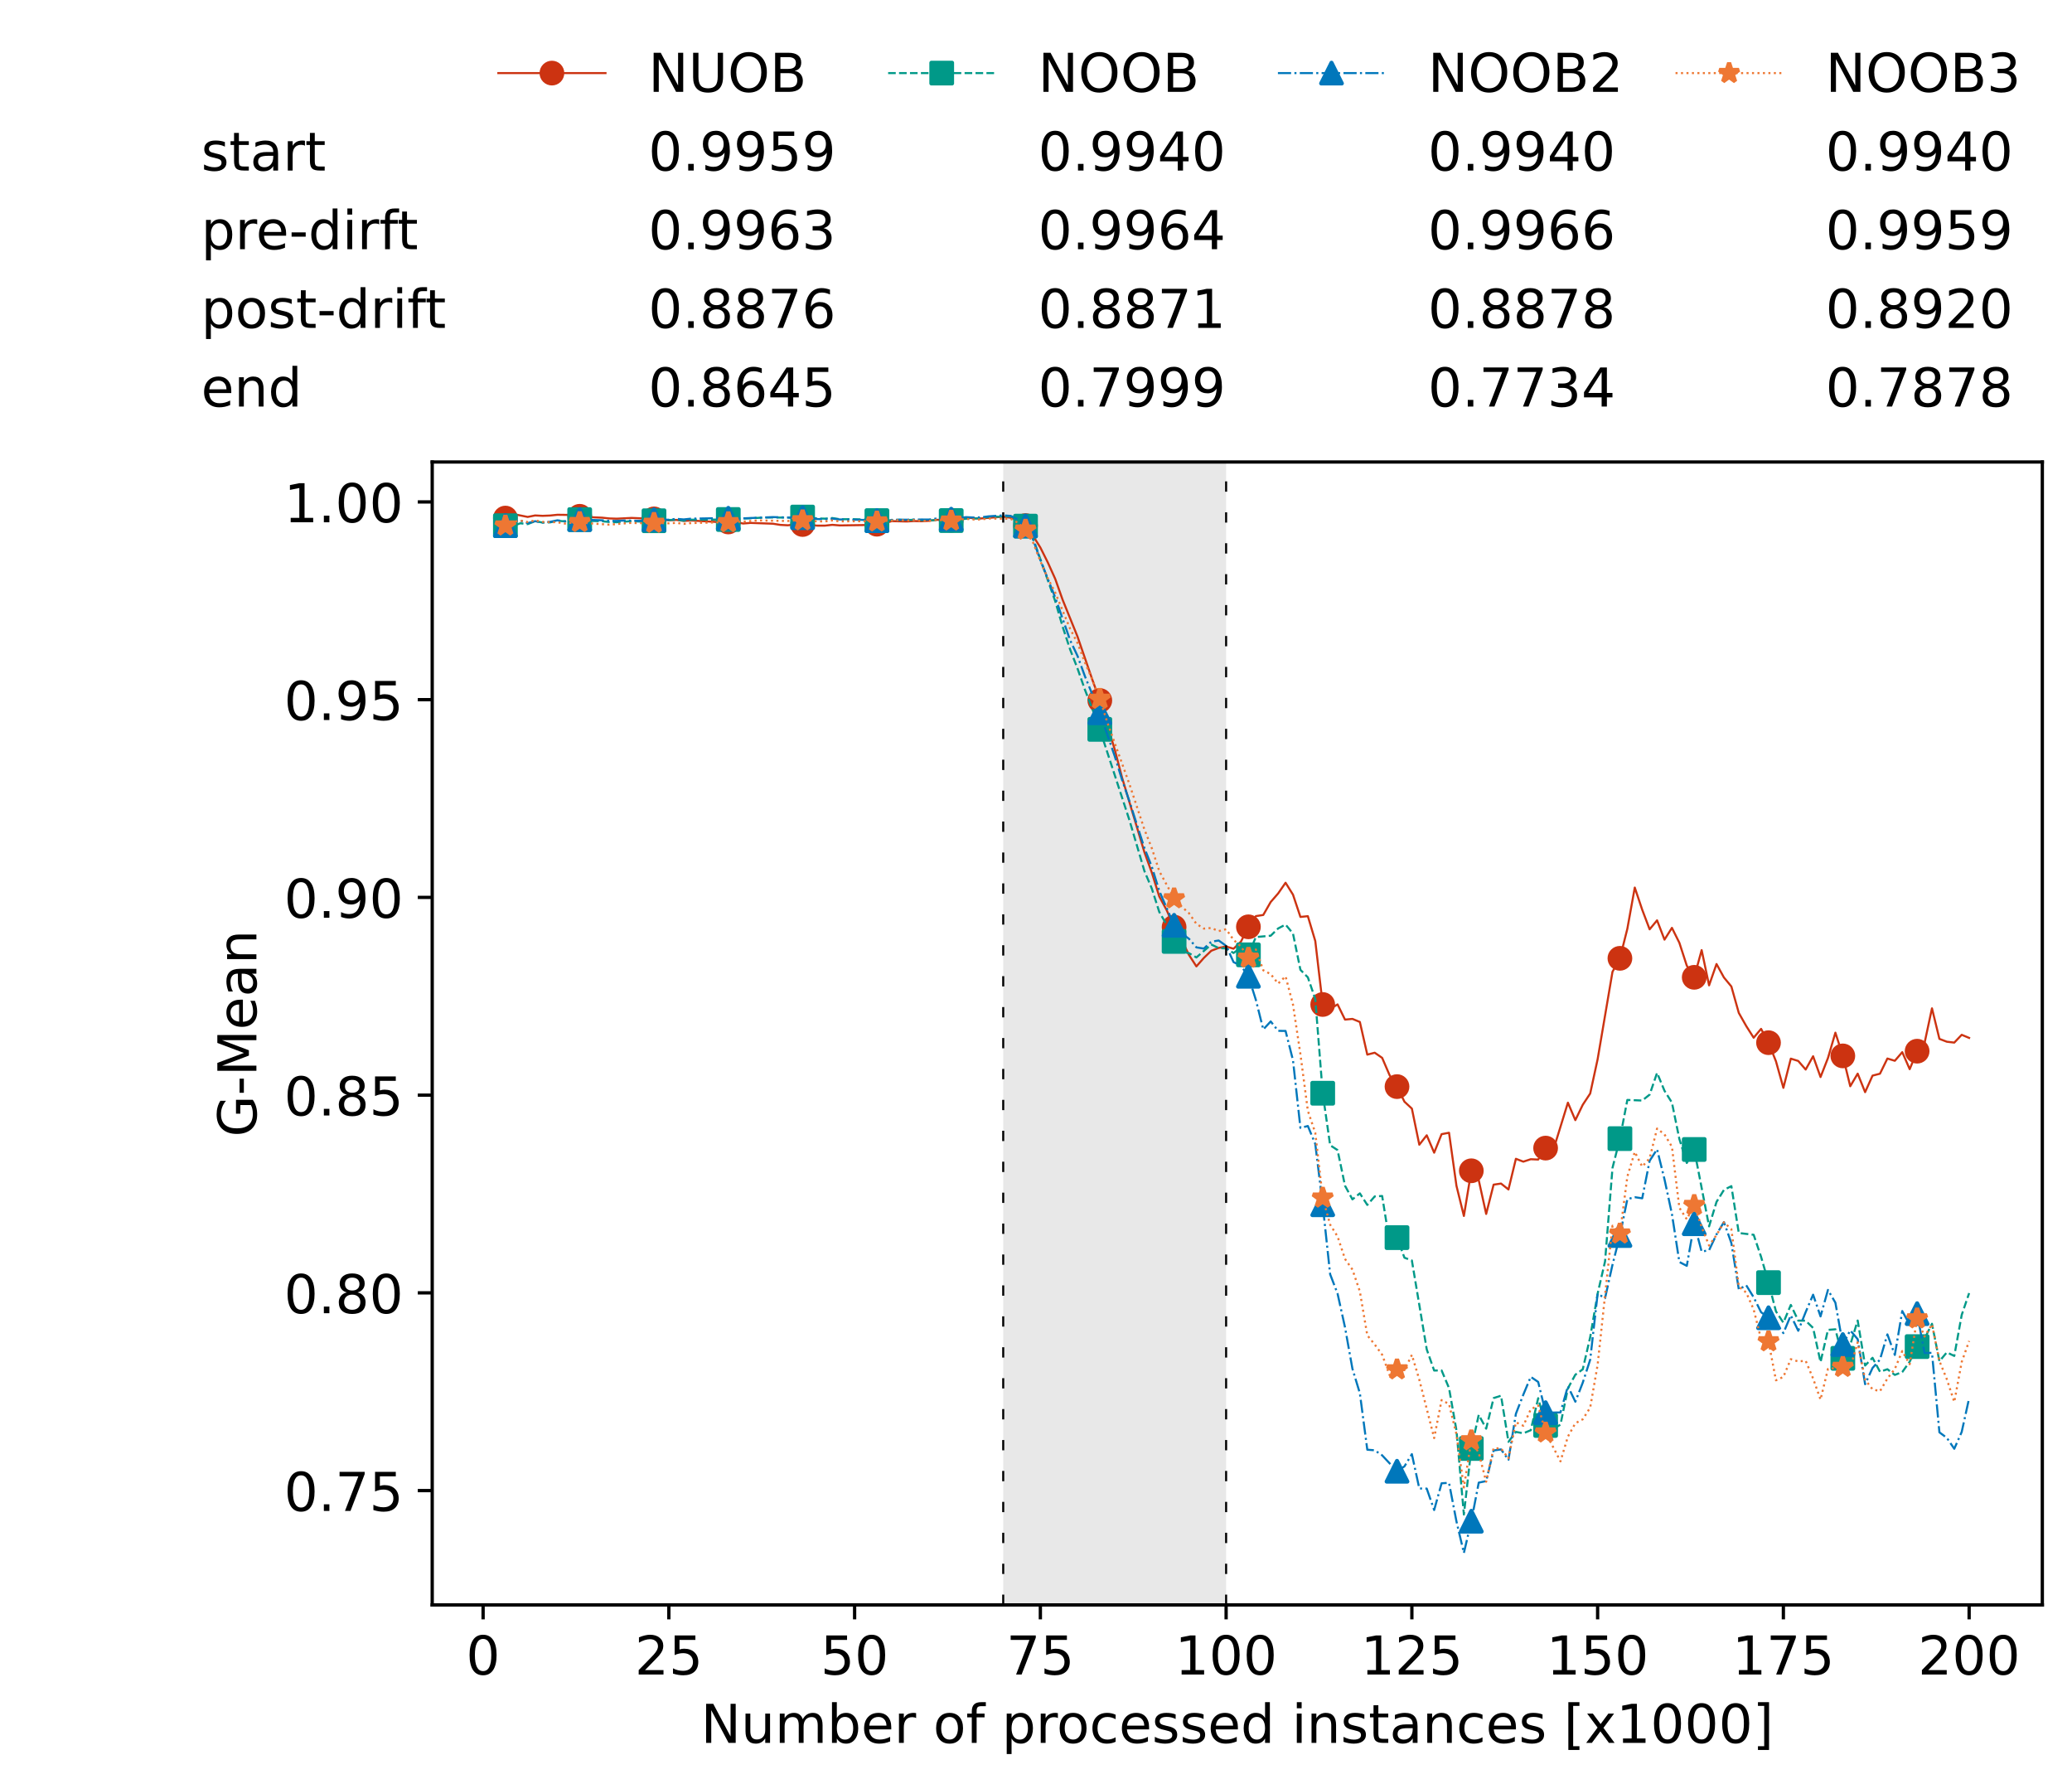 <?xml version="1.0" encoding="utf-8" standalone="no"?>
<!DOCTYPE svg PUBLIC "-//W3C//DTD SVG 1.1//EN"
  "http://www.w3.org/Graphics/SVG/1.1/DTD/svg11.dtd">
<!-- Created with matplotlib (https://matplotlib.org/) -->
<svg height="432.615pt" version="1.1" viewBox="0 0 502.65 432.615" width="502.65pt" xmlns="http://www.w3.org/2000/svg" xmlns:xlink="http://www.w3.org/1999/xlink">
 <defs>
  <style type="text/css">*{stroke-linecap:butt;stroke-linejoin:round;}</style>
 </defs>
 <g id="figure_1">
  <g id="patch_1">
   <path d="M 0 432.615 
L 502.65 432.615 
L 502.65 0 
L 0 0 
z
" style="fill:#ffffff;"/>
  </g>
  <g id="axes_1">
   <g id="patch_2">
    <path d="M 104.85 389.252 
L 495.45 389.252 
L 495.45 112.052 
L 104.85 112.052 
z
" style="fill:#ffffff;"/>
   </g>
   <g id="patch_3">
    <path clip-path="url(#pc5f1863f2a)" d="M 297.446 389.252 
L 297.446 112.052 
L 243.372 112.052 
L 243.372 389.252 
z
" style="fill:#d3d3d3;opacity:0.5;"/>
   </g>
   <g id="matplotlib.axis_1">
    <g id="xtick_1">
     <g id="line2d_1">
      <defs>
       <path d="M 0 0 
L 0 3.5 
" id="ma8a47a8462" style="stroke:#000000;stroke-width:0.8;"/>
      </defs>
      <g>
       <use style="stroke:#000000;stroke-width:0.8;" x="117.197" xlink:href="#ma8a47a8462" y="389.252"/>
      </g>
     </g>
     <g id="text_1">
      <!-- 0 -->
      <g transform="translate(113.061 406.13)scale(0.13 -0.13)">
       <defs>
        <path d="M 31.781 66.406 
Q 24.172 66.406 20.328 58.906 
Q 16.5 51.422 16.5 36.375 
Q 16.5 21.391 20.328 13.891 
Q 24.172 6.391 31.781 6.391 
Q 39.453 6.391 43.281 13.891 
Q 47.125 21.391 47.125 36.375 
Q 47.125 51.422 43.281 58.906 
Q 39.453 66.406 31.781 66.406 
z
M 31.781 74.219 
Q 44.047 74.219 50.516 64.516 
Q 56.984 54.828 56.984 36.375 
Q 56.984 17.969 50.516 8.266 
Q 44.047 -1.422 31.781 -1.422 
Q 19.531 -1.422 13.062 8.266 
Q 6.594 17.969 6.594 36.375 
Q 6.594 54.828 13.062 64.516 
Q 19.531 74.219 31.781 74.219 
z
" id="DejaVuSans-48"/>
       </defs>
       <use xlink:href="#DejaVuSans-48"/>
      </g>
     </g>
    </g>
    <g id="xtick_2">
     <g id="line2d_2">
      <g>
       <use style="stroke:#000000;stroke-width:0.8;" x="162.259" xlink:href="#ma8a47a8462" y="389.252"/>
      </g>
     </g>
     <g id="text_2">
      <!-- 25 -->
      <g transform="translate(153.988 406.13)scale(0.13 -0.13)">
       <defs>
        <path d="M 19.188 8.297 
L 53.609 8.297 
L 53.609 0 
L 7.328 0 
L 7.328 8.297 
Q 12.938 14.109 22.625 23.891 
Q 32.328 33.688 34.812 36.531 
Q 39.547 41.844 41.422 45.531 
Q 43.312 49.219 43.312 52.781 
Q 43.312 58.594 39.234 62.25 
Q 35.156 65.922 28.609 65.922 
Q 23.969 65.922 18.812 64.312 
Q 13.672 62.703 7.812 59.422 
L 7.812 69.391 
Q 13.766 71.781 18.938 73 
Q 24.125 74.219 28.422 74.219 
Q 39.75 74.219 46.484 68.547 
Q 53.219 62.891 53.219 53.422 
Q 53.219 48.922 51.531 44.891 
Q 49.859 40.875 45.406 35.406 
Q 44.188 33.984 37.641 27.219 
Q 31.109 20.453 19.188 8.297 
z
" id="DejaVuSans-50"/>
        <path d="M 10.797 72.906 
L 49.516 72.906 
L 49.516 64.594 
L 19.828 64.594 
L 19.828 46.734 
Q 21.969 47.469 24.109 47.828 
Q 26.266 48.188 28.422 48.188 
Q 40.625 48.188 47.75 41.5 
Q 54.891 34.812 54.891 23.391 
Q 54.891 11.625 47.562 5.094 
Q 40.234 -1.422 26.906 -1.422 
Q 22.312 -1.422 17.547 -0.641 
Q 12.797 0.141 7.719 1.703 
L 7.719 11.625 
Q 12.109 9.234 16.797 8.062 
Q 21.484 6.891 26.703 6.891 
Q 35.156 6.891 40.078 11.328 
Q 45.016 15.766 45.016 23.391 
Q 45.016 31 40.078 35.438 
Q 35.156 39.891 26.703 39.891 
Q 22.75 39.891 18.812 39.016 
Q 14.891 38.141 10.797 36.281 
z
" id="DejaVuSans-53"/>
       </defs>
       <use xlink:href="#DejaVuSans-50"/>
       <use x="63.623" xlink:href="#DejaVuSans-53"/>
      </g>
     </g>
    </g>
    <g id="xtick_3">
     <g id="line2d_3">
      <g>
       <use style="stroke:#000000;stroke-width:0.8;" x="207.322" xlink:href="#ma8a47a8462" y="389.252"/>
      </g>
     </g>
     <g id="text_3">
      <!-- 50 -->
      <g transform="translate(199.05 406.13)scale(0.13 -0.13)">
       <use xlink:href="#DejaVuSans-53"/>
       <use x="63.623" xlink:href="#DejaVuSans-48"/>
      </g>
     </g>
    </g>
    <g id="xtick_4">
     <g id="line2d_4">
      <g>
       <use style="stroke:#000000;stroke-width:0.8;" x="252.384" xlink:href="#ma8a47a8462" y="389.252"/>
      </g>
     </g>
     <g id="text_4">
      <!-- 75 -->
      <g transform="translate(244.113 406.13)scale(0.13 -0.13)">
       <defs>
        <path d="M 8.203 72.906 
L 55.078 72.906 
L 55.078 68.703 
L 28.609 0 
L 18.312 0 
L 43.219 64.594 
L 8.203 64.594 
z
" id="DejaVuSans-55"/>
       </defs>
       <use xlink:href="#DejaVuSans-55"/>
       <use x="63.623" xlink:href="#DejaVuSans-53"/>
      </g>
     </g>
    </g>
    <g id="xtick_5">
     <g id="line2d_5">
      <g>
       <use style="stroke:#000000;stroke-width:0.8;" x="297.446" xlink:href="#ma8a47a8462" y="389.252"/>
      </g>
     </g>
     <g id="text_5">
      <!-- 100 -->
      <g transform="translate(285.039 406.13)scale(0.13 -0.13)">
       <defs>
        <path d="M 12.406 8.297 
L 28.516 8.297 
L 28.516 63.922 
L 10.984 60.406 
L 10.984 69.391 
L 28.422 72.906 
L 38.281 72.906 
L 38.281 8.297 
L 54.391 8.297 
L 54.391 0 
L 12.406 0 
z
" id="DejaVuSans-49"/>
       </defs>
       <use xlink:href="#DejaVuSans-49"/>
       <use x="63.623" xlink:href="#DejaVuSans-48"/>
       <use x="127.246" xlink:href="#DejaVuSans-48"/>
      </g>
     </g>
    </g>
    <g id="xtick_6">
     <g id="line2d_6">
      <g>
       <use style="stroke:#000000;stroke-width:0.8;" x="342.509" xlink:href="#ma8a47a8462" y="389.252"/>
      </g>
     </g>
     <g id="text_6">
      <!-- 125 -->
      <g transform="translate(330.102 406.13)scale(0.13 -0.13)">
       <use xlink:href="#DejaVuSans-49"/>
       <use x="63.623" xlink:href="#DejaVuSans-50"/>
       <use x="127.246" xlink:href="#DejaVuSans-53"/>
      </g>
     </g>
    </g>
    <g id="xtick_7">
     <g id="line2d_7">
      <g>
       <use style="stroke:#000000;stroke-width:0.8;" x="387.571" xlink:href="#ma8a47a8462" y="389.252"/>
      </g>
     </g>
     <g id="text_7">
      <!-- 150 -->
      <g transform="translate(375.164 406.13)scale(0.13 -0.13)">
       <use xlink:href="#DejaVuSans-49"/>
       <use x="63.623" xlink:href="#DejaVuSans-53"/>
       <use x="127.246" xlink:href="#DejaVuSans-48"/>
      </g>
     </g>
    </g>
    <g id="xtick_8">
     <g id="line2d_8">
      <g>
       <use style="stroke:#000000;stroke-width:0.8;" x="432.633" xlink:href="#ma8a47a8462" y="389.252"/>
      </g>
     </g>
     <g id="text_8">
      <!-- 175 -->
      <g transform="translate(420.226 406.13)scale(0.13 -0.13)">
       <use xlink:href="#DejaVuSans-49"/>
       <use x="63.623" xlink:href="#DejaVuSans-55"/>
       <use x="127.246" xlink:href="#DejaVuSans-53"/>
      </g>
     </g>
    </g>
    <g id="xtick_9">
     <g id="line2d_9">
      <g>
       <use style="stroke:#000000;stroke-width:0.8;" x="477.695" xlink:href="#ma8a47a8462" y="389.252"/>
      </g>
     </g>
     <g id="text_9">
      <!-- 200 -->
      <g transform="translate(465.289 406.13)scale(0.13 -0.13)">
       <use xlink:href="#DejaVuSans-50"/>
       <use x="63.623" xlink:href="#DejaVuSans-48"/>
       <use x="127.246" xlink:href="#DejaVuSans-48"/>
      </g>
     </g>
    </g>
    <g id="text_10">
     <!-- Number of processed instances [x1000] -->
     <g transform="translate(170.025 422.711)scale(0.13 -0.13)">
      <defs>
       <path d="M 9.812 72.906 
L 23.094 72.906 
L 55.422 11.922 
L 55.422 72.906 
L 64.984 72.906 
L 64.984 0 
L 51.703 0 
L 19.391 60.984 
L 19.391 0 
L 9.812 0 
z
" id="DejaVuSans-78"/>
       <path d="M 8.5 21.578 
L 8.5 54.688 
L 17.484 54.688 
L 17.484 21.922 
Q 17.484 14.156 20.5 10.266 
Q 23.531 6.391 29.594 6.391 
Q 36.859 6.391 41.078 11.031 
Q 45.312 15.672 45.312 23.688 
L 45.312 54.688 
L 54.297 54.688 
L 54.297 0 
L 45.312 0 
L 45.312 8.406 
Q 42.047 3.422 37.719 1 
Q 33.406 -1.422 27.688 -1.422 
Q 18.266 -1.422 13.375 4.438 
Q 8.5 10.297 8.5 21.578 
z
M 31.109 56 
z
" id="DejaVuSans-117"/>
       <path d="M 52 44.188 
Q 55.375 50.25 60.062 53.125 
Q 64.75 56 71.094 56 
Q 79.641 56 84.281 50.016 
Q 88.922 44.047 88.922 33.016 
L 88.922 0 
L 79.891 0 
L 79.891 32.719 
Q 79.891 40.578 77.094 44.375 
Q 74.312 48.188 68.609 48.188 
Q 61.625 48.188 57.562 43.547 
Q 53.516 38.922 53.516 30.906 
L 53.516 0 
L 44.484 0 
L 44.484 32.719 
Q 44.484 40.625 41.703 44.406 
Q 38.922 48.188 33.109 48.188 
Q 26.219 48.188 22.156 43.531 
Q 18.109 38.875 18.109 30.906 
L 18.109 0 
L 9.078 0 
L 9.078 54.688 
L 18.109 54.688 
L 18.109 46.188 
Q 21.188 51.219 25.484 53.609 
Q 29.781 56 35.688 56 
Q 41.656 56 45.828 52.969 
Q 50 49.953 52 44.188 
z
" id="DejaVuSans-109"/>
       <path d="M 48.688 27.297 
Q 48.688 37.203 44.609 42.844 
Q 40.531 48.484 33.406 48.484 
Q 26.266 48.484 22.188 42.844 
Q 18.109 37.203 18.109 27.297 
Q 18.109 17.391 22.188 11.75 
Q 26.266 6.109 33.406 6.109 
Q 40.531 6.109 44.609 11.75 
Q 48.688 17.391 48.688 27.297 
z
M 18.109 46.391 
Q 20.953 51.266 25.266 53.625 
Q 29.594 56 35.594 56 
Q 45.562 56 51.781 48.094 
Q 58.016 40.188 58.016 27.297 
Q 58.016 14.406 51.781 6.484 
Q 45.562 -1.422 35.594 -1.422 
Q 29.594 -1.422 25.266 0.953 
Q 20.953 3.328 18.109 8.203 
L 18.109 0 
L 9.078 0 
L 9.078 75.984 
L 18.109 75.984 
z
" id="DejaVuSans-98"/>
       <path d="M 56.203 29.594 
L 56.203 25.203 
L 14.891 25.203 
Q 15.484 15.922 20.484 11.062 
Q 25.484 6.203 34.422 6.203 
Q 39.594 6.203 44.453 7.469 
Q 49.312 8.734 54.109 11.281 
L 54.109 2.781 
Q 49.266 0.734 44.188 -0.344 
Q 39.109 -1.422 33.891 -1.422 
Q 20.797 -1.422 13.156 6.188 
Q 5.516 13.812 5.516 26.812 
Q 5.516 40.234 12.766 48.109 
Q 20.016 56 32.328 56 
Q 43.359 56 49.781 48.891 
Q 56.203 41.797 56.203 29.594 
z
M 47.219 32.234 
Q 47.125 39.594 43.094 43.984 
Q 39.062 48.391 32.422 48.391 
Q 24.906 48.391 20.391 44.141 
Q 15.875 39.891 15.188 32.172 
z
" id="DejaVuSans-101"/>
       <path d="M 41.109 46.297 
Q 39.594 47.172 37.812 47.578 
Q 36.031 48 33.891 48 
Q 26.266 48 22.188 43.047 
Q 18.109 38.094 18.109 28.812 
L 18.109 0 
L 9.078 0 
L 9.078 54.688 
L 18.109 54.688 
L 18.109 46.188 
Q 20.953 51.172 25.484 53.578 
Q 30.031 56 36.531 56 
Q 37.453 56 38.578 55.875 
Q 39.703 55.766 41.062 55.516 
z
" id="DejaVuSans-114"/>
       <path id="DejaVuSans-32"/>
       <path d="M 30.609 48.391 
Q 23.391 48.391 19.188 42.75 
Q 14.984 37.109 14.984 27.297 
Q 14.984 17.484 19.156 11.844 
Q 23.344 6.203 30.609 6.203 
Q 37.797 6.203 41.984 11.859 
Q 46.188 17.531 46.188 27.297 
Q 46.188 37.016 41.984 42.703 
Q 37.797 48.391 30.609 48.391 
z
M 30.609 56 
Q 42.328 56 49.016 48.375 
Q 55.719 40.766 55.719 27.297 
Q 55.719 13.875 49.016 6.219 
Q 42.328 -1.422 30.609 -1.422 
Q 18.844 -1.422 12.172 6.219 
Q 5.516 13.875 5.516 27.297 
Q 5.516 40.766 12.172 48.375 
Q 18.844 56 30.609 56 
z
" id="DejaVuSans-111"/>
       <path d="M 37.109 75.984 
L 37.109 68.5 
L 28.516 68.5 
Q 23.688 68.5 21.797 66.547 
Q 19.922 64.594 19.922 59.516 
L 19.922 54.688 
L 34.719 54.688 
L 34.719 47.703 
L 19.922 47.703 
L 19.922 0 
L 10.891 0 
L 10.891 47.703 
L 2.297 47.703 
L 2.297 54.688 
L 10.891 54.688 
L 10.891 58.5 
Q 10.891 67.625 15.141 71.797 
Q 19.391 75.984 28.609 75.984 
z
" id="DejaVuSans-102"/>
       <path d="M 18.109 8.203 
L 18.109 -20.797 
L 9.078 -20.797 
L 9.078 54.688 
L 18.109 54.688 
L 18.109 46.391 
Q 20.953 51.266 25.266 53.625 
Q 29.594 56 35.594 56 
Q 45.562 56 51.781 48.094 
Q 58.016 40.188 58.016 27.297 
Q 58.016 14.406 51.781 6.484 
Q 45.562 -1.422 35.594 -1.422 
Q 29.594 -1.422 25.266 0.953 
Q 20.953 3.328 18.109 8.203 
z
M 48.688 27.297 
Q 48.688 37.203 44.609 42.844 
Q 40.531 48.484 33.406 48.484 
Q 26.266 48.484 22.188 42.844 
Q 18.109 37.203 18.109 27.297 
Q 18.109 17.391 22.188 11.75 
Q 26.266 6.109 33.406 6.109 
Q 40.531 6.109 44.609 11.75 
Q 48.688 17.391 48.688 27.297 
z
" id="DejaVuSans-112"/>
       <path d="M 48.781 52.594 
L 48.781 44.188 
Q 44.969 46.297 41.141 47.344 
Q 37.312 48.391 33.406 48.391 
Q 24.656 48.391 19.812 42.844 
Q 14.984 37.312 14.984 27.297 
Q 14.984 17.281 19.812 11.734 
Q 24.656 6.203 33.406 6.203 
Q 37.312 6.203 41.141 7.25 
Q 44.969 8.297 48.781 10.406 
L 48.781 2.094 
Q 45.016 0.344 40.984 -0.531 
Q 36.969 -1.422 32.422 -1.422 
Q 20.062 -1.422 12.781 6.344 
Q 5.516 14.109 5.516 27.297 
Q 5.516 40.672 12.859 48.328 
Q 20.219 56 33.016 56 
Q 37.156 56 41.109 55.141 
Q 45.062 54.297 48.781 52.594 
z
" id="DejaVuSans-99"/>
       <path d="M 44.281 53.078 
L 44.281 44.578 
Q 40.484 46.531 36.375 47.5 
Q 32.281 48.484 27.875 48.484 
Q 21.188 48.484 17.844 46.438 
Q 14.5 44.391 14.5 40.281 
Q 14.5 37.156 16.891 35.375 
Q 19.281 33.594 26.516 31.984 
L 29.594 31.297 
Q 39.156 29.25 43.188 25.516 
Q 47.219 21.781 47.219 15.094 
Q 47.219 7.469 41.188 3.016 
Q 35.156 -1.422 24.609 -1.422 
Q 20.219 -1.422 15.453 -0.562 
Q 10.688 0.297 5.422 2 
L 5.422 11.281 
Q 10.406 8.688 15.234 7.391 
Q 20.062 6.109 24.812 6.109 
Q 31.156 6.109 34.562 8.281 
Q 37.984 10.453 37.984 14.406 
Q 37.984 18.062 35.516 20.016 
Q 33.062 21.969 24.703 23.781 
L 21.578 24.516 
Q 13.234 26.266 9.516 29.906 
Q 5.812 33.547 5.812 39.891 
Q 5.812 47.609 11.281 51.797 
Q 16.75 56 26.812 56 
Q 31.781 56 36.172 55.266 
Q 40.578 54.547 44.281 53.078 
z
" id="DejaVuSans-115"/>
       <path d="M 45.406 46.391 
L 45.406 75.984 
L 54.391 75.984 
L 54.391 0 
L 45.406 0 
L 45.406 8.203 
Q 42.578 3.328 38.25 0.953 
Q 33.938 -1.422 27.875 -1.422 
Q 17.969 -1.422 11.734 6.484 
Q 5.516 14.406 5.516 27.297 
Q 5.516 40.188 11.734 48.094 
Q 17.969 56 27.875 56 
Q 33.938 56 38.25 53.625 
Q 42.578 51.266 45.406 46.391 
z
M 14.797 27.297 
Q 14.797 17.391 18.875 11.75 
Q 22.953 6.109 30.078 6.109 
Q 37.203 6.109 41.297 11.75 
Q 45.406 17.391 45.406 27.297 
Q 45.406 37.203 41.297 42.844 
Q 37.203 48.484 30.078 48.484 
Q 22.953 48.484 18.875 42.844 
Q 14.797 37.203 14.797 27.297 
z
" id="DejaVuSans-100"/>
       <path d="M 9.422 54.688 
L 18.406 54.688 
L 18.406 0 
L 9.422 0 
z
M 9.422 75.984 
L 18.406 75.984 
L 18.406 64.594 
L 9.422 64.594 
z
" id="DejaVuSans-105"/>
       <path d="M 54.891 33.016 
L 54.891 0 
L 45.906 0 
L 45.906 32.719 
Q 45.906 40.484 42.875 44.328 
Q 39.844 48.188 33.797 48.188 
Q 26.516 48.188 22.312 43.547 
Q 18.109 38.922 18.109 30.906 
L 18.109 0 
L 9.078 0 
L 9.078 54.688 
L 18.109 54.688 
L 18.109 46.188 
Q 21.344 51.125 25.703 53.562 
Q 30.078 56 35.797 56 
Q 45.219 56 50.047 50.172 
Q 54.891 44.344 54.891 33.016 
z
" id="DejaVuSans-110"/>
       <path d="M 18.312 70.219 
L 18.312 54.688 
L 36.812 54.688 
L 36.812 47.703 
L 18.312 47.703 
L 18.312 18.016 
Q 18.312 11.328 20.141 9.422 
Q 21.969 7.516 27.594 7.516 
L 36.812 7.516 
L 36.812 0 
L 27.594 0 
Q 17.188 0 13.234 3.875 
Q 9.281 7.766 9.281 18.016 
L 9.281 47.703 
L 2.688 47.703 
L 2.688 54.688 
L 9.281 54.688 
L 9.281 70.219 
z
" id="DejaVuSans-116"/>
       <path d="M 34.281 27.484 
Q 23.391 27.484 19.188 25 
Q 14.984 22.516 14.984 16.5 
Q 14.984 11.719 18.141 8.906 
Q 21.297 6.109 26.703 6.109 
Q 34.188 6.109 38.703 11.406 
Q 43.219 16.703 43.219 25.484 
L 43.219 27.484 
z
M 52.203 31.203 
L 52.203 0 
L 43.219 0 
L 43.219 8.297 
Q 40.141 3.328 35.547 0.953 
Q 30.953 -1.422 24.312 -1.422 
Q 15.922 -1.422 10.953 3.297 
Q 6 8.016 6 15.922 
Q 6 25.141 12.172 29.828 
Q 18.359 34.516 30.609 34.516 
L 43.219 34.516 
L 43.219 35.406 
Q 43.219 41.609 39.141 45 
Q 35.062 48.391 27.688 48.391 
Q 23 48.391 18.547 47.266 
Q 14.109 46.141 10.016 43.891 
L 10.016 52.203 
Q 14.938 54.109 19.578 55.047 
Q 24.219 56 28.609 56 
Q 40.484 56 46.344 49.844 
Q 52.203 43.703 52.203 31.203 
z
" id="DejaVuSans-97"/>
       <path d="M 8.594 75.984 
L 29.297 75.984 
L 29.297 69 
L 17.578 69 
L 17.578 -6.203 
L 29.297 -6.203 
L 29.297 -13.188 
L 8.594 -13.188 
z
" id="DejaVuSans-91"/>
       <path d="M 54.891 54.688 
L 35.109 28.078 
L 55.906 0 
L 45.312 0 
L 29.391 21.484 
L 13.484 0 
L 2.875 0 
L 24.125 28.609 
L 4.688 54.688 
L 15.281 54.688 
L 29.781 35.203 
L 44.281 54.688 
z
" id="DejaVuSans-120"/>
       <path d="M 30.422 75.984 
L 30.422 -13.188 
L 9.719 -13.188 
L 9.719 -6.203 
L 21.391 -6.203 
L 21.391 69 
L 9.719 69 
L 9.719 75.984 
z
" id="DejaVuSans-93"/>
      </defs>
      <use xlink:href="#DejaVuSans-78"/>
      <use x="74.805" xlink:href="#DejaVuSans-117"/>
      <use x="138.184" xlink:href="#DejaVuSans-109"/>
      <use x="235.596" xlink:href="#DejaVuSans-98"/>
      <use x="299.072" xlink:href="#DejaVuSans-101"/>
      <use x="360.596" xlink:href="#DejaVuSans-114"/>
      <use x="401.709" xlink:href="#DejaVuSans-32"/>
      <use x="433.496" xlink:href="#DejaVuSans-111"/>
      <use x="494.678" xlink:href="#DejaVuSans-102"/>
      <use x="529.883" xlink:href="#DejaVuSans-32"/>
      <use x="561.67" xlink:href="#DejaVuSans-112"/>
      <use x="625.146" xlink:href="#DejaVuSans-114"/>
      <use x="664.01" xlink:href="#DejaVuSans-111"/>
      <use x="725.191" xlink:href="#DejaVuSans-99"/>
      <use x="780.172" xlink:href="#DejaVuSans-101"/>
      <use x="841.695" xlink:href="#DejaVuSans-115"/>
      <use x="893.795" xlink:href="#DejaVuSans-115"/>
      <use x="945.895" xlink:href="#DejaVuSans-101"/>
      <use x="1007.418" xlink:href="#DejaVuSans-100"/>
      <use x="1070.895" xlink:href="#DejaVuSans-32"/>
      <use x="1102.682" xlink:href="#DejaVuSans-105"/>
      <use x="1130.465" xlink:href="#DejaVuSans-110"/>
      <use x="1193.844" xlink:href="#DejaVuSans-115"/>
      <use x="1245.943" xlink:href="#DejaVuSans-116"/>
      <use x="1285.152" xlink:href="#DejaVuSans-97"/>
      <use x="1346.432" xlink:href="#DejaVuSans-110"/>
      <use x="1409.811" xlink:href="#DejaVuSans-99"/>
      <use x="1464.791" xlink:href="#DejaVuSans-101"/>
      <use x="1526.314" xlink:href="#DejaVuSans-115"/>
      <use x="1578.414" xlink:href="#DejaVuSans-32"/>
      <use x="1610.201" xlink:href="#DejaVuSans-91"/>
      <use x="1649.215" xlink:href="#DejaVuSans-120"/>
      <use x="1708.395" xlink:href="#DejaVuSans-49"/>
      <use x="1772.018" xlink:href="#DejaVuSans-48"/>
      <use x="1835.641" xlink:href="#DejaVuSans-48"/>
      <use x="1899.264" xlink:href="#DejaVuSans-48"/>
      <use x="1962.887" xlink:href="#DejaVuSans-93"/>
     </g>
    </g>
   </g>
   <g id="matplotlib.axis_2">
    <g id="ytick_1">
     <g id="line2d_10">
      <defs>
       <path d="M 0 0 
L -3.5 0 
" id="m3019c1bac3" style="stroke:#000000;stroke-width:0.8;"/>
      </defs>
      <g>
       <use style="stroke:#000000;stroke-width:0.8;" x="104.85" xlink:href="#m3019c1bac3" y="361.519"/>
      </g>
     </g>
     <g id="text_11">
      <!-- 0.75 -->
      <g transform="translate(68.905 366.458)scale(0.13 -0.13)">
       <defs>
        <path d="M 10.688 12.406 
L 21 12.406 
L 21 0 
L 10.688 0 
z
" id="DejaVuSans-46"/>
       </defs>
       <use xlink:href="#DejaVuSans-48"/>
       <use x="63.623" xlink:href="#DejaVuSans-46"/>
       <use x="95.41" xlink:href="#DejaVuSans-55"/>
       <use x="159.033" xlink:href="#DejaVuSans-53"/>
      </g>
     </g>
    </g>
    <g id="ytick_2">
     <g id="line2d_11">
      <g>
       <use style="stroke:#000000;stroke-width:0.8;" x="104.85" xlink:href="#m3019c1bac3" y="313.562"/>
      </g>
     </g>
     <g id="text_12">
      <!-- 0.80 -->
      <g transform="translate(68.905 318.501)scale(0.13 -0.13)">
       <defs>
        <path d="M 31.781 34.625 
Q 24.75 34.625 20.719 30.859 
Q 16.703 27.094 16.703 20.516 
Q 16.703 13.922 20.719 10.156 
Q 24.75 6.391 31.781 6.391 
Q 38.812 6.391 42.859 10.172 
Q 46.922 13.969 46.922 20.516 
Q 46.922 27.094 42.891 30.859 
Q 38.875 34.625 31.781 34.625 
z
M 21.922 38.812 
Q 15.578 40.375 12.031 44.719 
Q 8.5 49.078 8.5 55.328 
Q 8.5 64.062 14.719 69.141 
Q 20.953 74.219 31.781 74.219 
Q 42.672 74.219 48.875 69.141 
Q 55.078 64.062 55.078 55.328 
Q 55.078 49.078 51.531 44.719 
Q 48 40.375 41.703 38.812 
Q 48.828 37.156 52.797 32.312 
Q 56.781 27.484 56.781 20.516 
Q 56.781 9.906 50.312 4.234 
Q 43.844 -1.422 31.781 -1.422 
Q 19.734 -1.422 13.25 4.234 
Q 6.781 9.906 6.781 20.516 
Q 6.781 27.484 10.781 32.312 
Q 14.797 37.156 21.922 38.812 
z
M 18.312 54.391 
Q 18.312 48.734 21.844 45.562 
Q 25.391 42.391 31.781 42.391 
Q 38.141 42.391 41.719 45.562 
Q 45.312 48.734 45.312 54.391 
Q 45.312 60.062 41.719 63.234 
Q 38.141 66.406 31.781 66.406 
Q 25.391 66.406 21.844 63.234 
Q 18.312 60.062 18.312 54.391 
z
" id="DejaVuSans-56"/>
       </defs>
       <use xlink:href="#DejaVuSans-48"/>
       <use x="63.623" xlink:href="#DejaVuSans-46"/>
       <use x="95.41" xlink:href="#DejaVuSans-56"/>
       <use x="159.033" xlink:href="#DejaVuSans-48"/>
      </g>
     </g>
    </g>
    <g id="ytick_3">
     <g id="line2d_12">
      <g>
       <use style="stroke:#000000;stroke-width:0.8;" x="104.85" xlink:href="#m3019c1bac3" y="265.605"/>
      </g>
     </g>
     <g id="text_13">
      <!-- 0.85 -->
      <g transform="translate(68.905 270.544)scale(0.13 -0.13)">
       <use xlink:href="#DejaVuSans-48"/>
       <use x="63.623" xlink:href="#DejaVuSans-46"/>
       <use x="95.41" xlink:href="#DejaVuSans-56"/>
       <use x="159.033" xlink:href="#DejaVuSans-53"/>
      </g>
     </g>
    </g>
    <g id="ytick_4">
     <g id="line2d_13">
      <g>
       <use style="stroke:#000000;stroke-width:0.8;" x="104.85" xlink:href="#m3019c1bac3" y="217.648"/>
      </g>
     </g>
     <g id="text_14">
      <!-- 0.90 -->
      <g transform="translate(68.905 222.587)scale(0.13 -0.13)">
       <defs>
        <path d="M 10.984 1.516 
L 10.984 10.5 
Q 14.703 8.734 18.5 7.812 
Q 22.312 6.891 25.984 6.891 
Q 35.75 6.891 40.891 13.453 
Q 46.047 20.016 46.781 33.406 
Q 43.953 29.203 39.594 26.953 
Q 35.25 24.703 29.984 24.703 
Q 19.047 24.703 12.672 31.312 
Q 6.297 37.938 6.297 49.422 
Q 6.297 60.641 12.938 67.422 
Q 19.578 74.219 30.609 74.219 
Q 43.266 74.219 49.922 64.516 
Q 56.594 54.828 56.594 36.375 
Q 56.594 19.141 48.406 8.859 
Q 40.234 -1.422 26.422 -1.422 
Q 22.703 -1.422 18.891 -0.688 
Q 15.094 0.047 10.984 1.516 
z
M 30.609 32.422 
Q 37.25 32.422 41.125 36.953 
Q 45.016 41.5 45.016 49.422 
Q 45.016 57.281 41.125 61.844 
Q 37.25 66.406 30.609 66.406 
Q 23.969 66.406 20.094 61.844 
Q 16.219 57.281 16.219 49.422 
Q 16.219 41.5 20.094 36.953 
Q 23.969 32.422 30.609 32.422 
z
" id="DejaVuSans-57"/>
       </defs>
       <use xlink:href="#DejaVuSans-48"/>
       <use x="63.623" xlink:href="#DejaVuSans-46"/>
       <use x="95.41" xlink:href="#DejaVuSans-57"/>
       <use x="159.033" xlink:href="#DejaVuSans-48"/>
      </g>
     </g>
    </g>
    <g id="ytick_5">
     <g id="line2d_14">
      <g>
       <use style="stroke:#000000;stroke-width:0.8;" x="104.85" xlink:href="#m3019c1bac3" y="169.691"/>
      </g>
     </g>
     <g id="text_15">
      <!-- 0.95 -->
      <g transform="translate(68.905 174.63)scale(0.13 -0.13)">
       <use xlink:href="#DejaVuSans-48"/>
       <use x="63.623" xlink:href="#DejaVuSans-46"/>
       <use x="95.41" xlink:href="#DejaVuSans-57"/>
       <use x="159.033" xlink:href="#DejaVuSans-53"/>
      </g>
     </g>
    </g>
    <g id="ytick_6">
     <g id="line2d_15">
      <g>
       <use style="stroke:#000000;stroke-width:0.8;" x="104.85" xlink:href="#m3019c1bac3" y="121.734"/>
      </g>
     </g>
     <g id="text_16">
      <!-- 1.00 -->
      <g transform="translate(68.905 126.673)scale(0.13 -0.13)">
       <use xlink:href="#DejaVuSans-49"/>
       <use x="63.623" xlink:href="#DejaVuSans-46"/>
       <use x="95.41" xlink:href="#DejaVuSans-48"/>
       <use x="159.033" xlink:href="#DejaVuSans-48"/>
      </g>
     </g>
    </g>
    <g id="text_17">
     <!-- G-Mean -->
     <g transform="translate(62.201 275.744)rotate(-90)scale(0.13 -0.13)">
      <defs>
       <path d="M 59.516 10.406 
L 59.516 29.984 
L 43.406 29.984 
L 43.406 38.094 
L 69.281 38.094 
L 69.281 6.781 
Q 63.578 2.734 56.688 0.656 
Q 49.812 -1.422 42 -1.422 
Q 24.906 -1.422 15.25 8.562 
Q 5.609 18.562 5.609 36.375 
Q 5.609 54.25 15.25 64.234 
Q 24.906 74.219 42 74.219 
Q 49.125 74.219 55.547 72.453 
Q 61.969 70.703 67.391 67.281 
L 67.391 56.781 
Q 61.922 61.422 55.766 63.766 
Q 49.609 66.109 42.828 66.109 
Q 29.438 66.109 22.719 58.641 
Q 16.016 51.172 16.016 36.375 
Q 16.016 21.625 22.719 14.156 
Q 29.438 6.688 42.828 6.688 
Q 48.047 6.688 52.141 7.594 
Q 56.25 8.5 59.516 10.406 
z
" id="DejaVuSans-71"/>
       <path d="M 4.891 31.391 
L 31.203 31.391 
L 31.203 23.391 
L 4.891 23.391 
z
" id="DejaVuSans-45"/>
       <path d="M 9.812 72.906 
L 24.516 72.906 
L 43.109 23.297 
L 61.812 72.906 
L 76.516 72.906 
L 76.516 0 
L 66.891 0 
L 66.891 64.016 
L 48.094 14.016 
L 38.188 14.016 
L 19.391 64.016 
L 19.391 0 
L 9.812 0 
z
" id="DejaVuSans-77"/>
      </defs>
      <use xlink:href="#DejaVuSans-71"/>
      <use x="77.49" xlink:href="#DejaVuSans-45"/>
      <use x="113.574" xlink:href="#DejaVuSans-77"/>
      <use x="199.854" xlink:href="#DejaVuSans-101"/>
      <use x="261.377" xlink:href="#DejaVuSans-97"/>
      <use x="322.656" xlink:href="#DejaVuSans-110"/>
     </g>
    </g>
   </g>
   <g id="line2d_16"/>
   <g id="line2d_17"/>
   <g id="line2d_18"/>
   <g id="line2d_19"/>
   <g id="line2d_20"/>
   <g id="line2d_21">
    <path clip-path="url(#pc5f1863f2a)" d="M 122.605 125.649 
L 124.407 124.652 
L 128.012 125.373 
L 129.815 125.015 
L 131.617 125.108 
L 133.419 125.037 
L 135.222 124.851 
L 138.827 124.898 
L 140.629 125.218 
L 144.234 125.479 
L 146.037 125.553 
L 147.839 125.742 
L 149.642 125.797 
L 153.247 125.616 
L 158.654 125.848 
L 162.259 126.194 
L 164.062 126.095 
L 165.864 126.341 
L 167.667 126.245 
L 174.877 126.645 
L 178.482 126.603 
L 180.284 126.969 
L 182.087 126.826 
L 187.494 127.016 
L 189.297 127.301 
L 191.099 127.402 
L 192.902 127.209 
L 194.704 127.212 
L 198.309 127.485 
L 200.112 127.484 
L 201.914 127.291 
L 203.717 127.433 
L 210.927 127.325 
L 214.532 126.942 
L 216.334 126.389 
L 219.939 126.477 
L 221.742 126.374 
L 223.544 126.419 
L 225.347 126.314 
L 227.149 126.067 
L 230.754 126.168 
L 234.359 125.501 
L 236.162 125.697 
L 237.964 125.745 
L 241.569 125.46 
L 243.372 125.319 
L 245.174 125.565 
L 246.976 126.152 
L 248.779 127.471 
L 250.581 129.905 
L 252.384 132.802 
L 254.186 136.409 
L 255.989 140.398 
L 257.791 145.487 
L 261.396 154.401 
L 265.001 164.868 
L 266.804 169.9 
L 270.409 181.723 
L 272.211 188.625 
L 277.619 206.668 
L 279.421 211.632 
L 281.224 217.415 
L 283.026 220.746 
L 284.829 224.857 
L 286.631 227.874 
L 288.434 231.608 
L 290.236 234.381 
L 292.039 232.335 
L 293.841 230.593 
L 295.644 229.899 
L 297.446 229.561 
L 299.249 230.097 
L 301.051 228.363 
L 302.854 224.785 
L 304.656 222.195 
L 306.459 221.91 
L 308.261 218.764 
L 310.064 216.696 
L 311.866 214.094 
L 313.669 216.984 
L 315.471 222.387 
L 317.274 222.201 
L 319.076 228.229 
L 320.879 243.623 
L 322.681 244.681 
L 324.484 243.6 
L 326.286 247.287 
L 328.089 247.12 
L 329.891 247.861 
L 331.694 255.783 
L 333.496 255.32 
L 335.299 256.566 
L 337.101 260.759 
L 338.904 263.54 
L 340.706 267.197 
L 342.509 268.873 
L 344.311 277.631 
L 346.114 275.346 
L 347.916 279.565 
L 349.719 275.074 
L 351.521 274.73 
L 353.324 287.593 
L 355.126 294.91 
L 356.928 283.956 
L 358.731 286.24 
L 360.533 294.419 
L 362.336 287.321 
L 364.138 287.052 
L 365.941 288.49 
L 367.743 281.049 
L 369.546 281.741 
L 371.348 281.15 
L 373.151 281.233 
L 374.953 278.452 
L 376.756 279.125 
L 380.361 267.436 
L 382.163 271.672 
L 383.966 267.944 
L 385.768 265.215 
L 387.571 256.901 
L 391.176 235.693 
L 392.978 232.426 
L 394.781 225.258 
L 396.583 215.264 
L 398.386 220.641 
L 400.188 225.394 
L 401.991 223.212 
L 403.793 227.895 
L 405.596 225.035 
L 407.398 228.653 
L 409.201 234.206 
L 411.003 237.032 
L 412.806 230.433 
L 414.608 238.98 
L 416.411 233.807 
L 418.213 237.076 
L 420.016 239.257 
L 421.818 245.667 
L 423.621 248.847 
L 425.423 251.682 
L 427.226 249.534 
L 429.028 252.886 
L 430.831 257.395 
L 432.633 263.84 
L 434.436 256.757 
L 436.238 257.319 
L 438.041 259.401 
L 439.843 256.175 
L 441.646 261.22 
L 443.448 256.609 
L 445.251 250.459 
L 447.053 256.092 
L 448.856 263.45 
L 450.658 260.395 
L 452.461 264.885 
L 454.263 260.875 
L 456.066 260.41 
L 457.868 256.729 
L 459.671 257.276 
L 461.473 255.183 
L 463.276 259.31 
L 465.078 254.949 
L 466.881 252.959 
L 468.683 244.555 
L 470.485 251.965 
L 472.288 252.654 
L 474.09 252.867 
L 475.893 250.974 
L 477.695 251.727 
L 477.695 251.727 
" style="fill:none;stroke:#cc3311;stroke-linecap:square;stroke-width:0.5;"/>
    <defs>
     <path d="M 0 2.5 
C 0.663 2.5 1.299 2.237 1.768 1.768 
C 2.237 1.299 2.5 0.663 2.5 0 
C 2.5 -0.663 2.237 -1.299 1.768 -1.768 
C 1.299 -2.237 0.663 -2.5 0 -2.5 
C -0.663 -2.5 -1.299 -2.237 -1.768 -1.768 
C -2.237 -1.299 -2.5 -0.663 -2.5 0 
C -2.5 0.663 -2.237 1.299 -1.768 1.768 
C -1.299 2.237 -0.663 2.5 0 2.5 
z
" id="mce8572741c" style="stroke:#cc3311;"/>
    </defs>
    <g clip-path="url(#pc5f1863f2a)">
     <use style="fill:#cc3311;stroke:#cc3311;" x="122.605" xlink:href="#mce8572741c" y="125.649"/>
     <use style="fill:#cc3311;stroke:#cc3311;" x="140.629" xlink:href="#mce8572741c" y="125.218"/>
     <use style="fill:#cc3311;stroke:#cc3311;" x="158.654" xlink:href="#mce8572741c" y="125.848"/>
     <use style="fill:#cc3311;stroke:#cc3311;" x="176.679" xlink:href="#mce8572741c" y="126.592"/>
     <use style="fill:#cc3311;stroke:#cc3311;" x="194.704" xlink:href="#mce8572741c" y="127.212"/>
     <use style="fill:#cc3311;stroke:#cc3311;" x="212.729" xlink:href="#mce8572741c" y="127.137"/>
     <use style="fill:#cc3311;stroke:#cc3311;" x="230.754" xlink:href="#mce8572741c" y="126.168"/>
     <use style="fill:#cc3311;stroke:#cc3311;" x="248.779" xlink:href="#mce8572741c" y="127.471"/>
     <use style="fill:#cc3311;stroke:#cc3311;" x="266.804" xlink:href="#mce8572741c" y="169.9"/>
     <use style="fill:#cc3311;stroke:#cc3311;" x="284.829" xlink:href="#mce8572741c" y="224.857"/>
     <use style="fill:#cc3311;stroke:#cc3311;" x="302.854" xlink:href="#mce8572741c" y="224.785"/>
     <use style="fill:#cc3311;stroke:#cc3311;" x="320.879" xlink:href="#mce8572741c" y="243.623"/>
     <use style="fill:#cc3311;stroke:#cc3311;" x="338.904" xlink:href="#mce8572741c" y="263.54"/>
     <use style="fill:#cc3311;stroke:#cc3311;" x="356.928" xlink:href="#mce8572741c" y="283.956"/>
     <use style="fill:#cc3311;stroke:#cc3311;" x="374.953" xlink:href="#mce8572741c" y="278.452"/>
     <use style="fill:#cc3311;stroke:#cc3311;" x="392.978" xlink:href="#mce8572741c" y="232.426"/>
     <use style="fill:#cc3311;stroke:#cc3311;" x="411.003" xlink:href="#mce8572741c" y="237.032"/>
     <use style="fill:#cc3311;stroke:#cc3311;" x="429.028" xlink:href="#mce8572741c" y="252.886"/>
     <use style="fill:#cc3311;stroke:#cc3311;" x="447.053" xlink:href="#mce8572741c" y="256.092"/>
     <use style="fill:#cc3311;stroke:#cc3311;" x="465.078" xlink:href="#mce8572741c" y="254.949"/>
    </g>
   </g>
   <g id="line2d_22"/>
   <g id="line2d_23"/>
   <g id="line2d_24"/>
   <g id="line2d_25"/>
   <g id="line2d_26">
    <path clip-path="url(#pc5f1863f2a)" d="M 122.605 127.491 
L 124.407 127.588 
L 126.21 126.916 
L 128.012 127.113 
L 129.815 126.407 
L 131.617 126.736 
L 133.419 126.704 
L 135.222 126.31 
L 137.024 126.445 
L 138.827 126.167 
L 140.629 126.022 
L 142.432 126.316 
L 146.037 126.413 
L 147.839 126.604 
L 149.642 126.66 
L 153.247 126.379 
L 155.049 126.486 
L 158.654 126.299 
L 164.062 126.039 
L 165.864 126.283 
L 167.667 126.047 
L 176.679 125.997 
L 178.482 125.798 
L 182.087 125.697 
L 185.692 125.506 
L 196.507 125.545 
L 198.309 125.739 
L 200.112 125.791 
L 201.914 125.643 
L 203.717 125.928 
L 207.322 125.929 
L 209.124 125.984 
L 212.729 126.268 
L 214.532 126.272 
L 218.137 126.042 
L 219.939 126.145 
L 221.742 126.05 
L 225.347 126.251 
L 227.149 126.109 
L 230.754 126.256 
L 234.359 125.808 
L 237.964 125.709 
L 239.767 125.378 
L 245.174 125.221 
L 246.976 126.092 
L 248.779 127.609 
L 250.581 130.514 
L 255.989 145.804 
L 257.791 152.018 
L 259.594 157.5 
L 261.396 162.133 
L 263.199 167.3 
L 265.001 171.939 
L 266.804 176.894 
L 274.014 198.984 
L 277.619 211.242 
L 279.421 215.506 
L 281.224 221.162 
L 283.026 224.309 
L 284.829 228.33 
L 286.631 230.797 
L 288.434 231.179 
L 290.236 232.214 
L 293.841 229.077 
L 295.644 229.935 
L 297.446 230.026 
L 299.249 231.136 
L 301.051 229.802 
L 302.854 231.583 
L 304.656 227.271 
L 308.261 226.941 
L 310.064 225.183 
L 311.866 224.238 
L 313.669 226.419 
L 315.471 235.214 
L 317.274 237.04 
L 319.076 242.298 
L 320.879 265.145 
L 322.681 277.758 
L 324.484 278.944 
L 326.286 287.58 
L 328.089 290.884 
L 329.891 289.433 
L 331.694 292.235 
L 333.496 290.172 
L 335.299 290.069 
L 337.101 301.306 
L 338.904 300.17 
L 340.706 305.034 
L 342.509 305.714 
L 346.114 327.268 
L 347.916 332.402 
L 349.719 332.37 
L 351.521 336.658 
L 353.324 346.906 
L 355.126 367.33 
L 356.928 351.31 
L 358.731 343.143 
L 360.533 346.501 
L 362.336 339.084 
L 364.138 338.502 
L 365.941 349.692 
L 367.743 347.284 
L 369.546 347.622 
L 371.348 346.879 
L 373.151 339.11 
L 374.953 345.727 
L 376.756 346.589 
L 378.558 345.524 
L 380.361 336.714 
L 382.163 333.416 
L 383.966 332.105 
L 385.768 324.306 
L 387.571 313.759 
L 389.373 305.927 
L 391.176 283.257 
L 392.978 276.156 
L 394.781 266.772 
L 398.386 266.917 
L 400.188 265.483 
L 401.991 260.201 
L 403.793 264.548 
L 405.596 267.414 
L 407.398 276.24 
L 409.201 282.064 
L 411.003 278.789 
L 414.608 297.433 
L 416.411 291.503 
L 418.213 288.591 
L 420.016 287.675 
L 421.818 299.044 
L 425.423 299.479 
L 427.226 304.836 
L 429.028 311.083 
L 430.831 318.051 
L 432.633 320.793 
L 434.436 316.49 
L 436.238 320.295 
L 438.041 320.312 
L 439.843 322.073 
L 441.646 330.35 
L 443.448 322.542 
L 445.251 322.396 
L 447.053 329.44 
L 448.856 326.168 
L 450.658 320.273 
L 452.461 331.187 
L 454.263 329.31 
L 456.066 332.693 
L 457.868 332.085 
L 459.671 333.463 
L 461.473 332.771 
L 463.276 330.254 
L 465.078 326.595 
L 466.881 324.69 
L 468.683 321.056 
L 470.485 330.148 
L 472.288 327.991 
L 474.09 328.864 
L 475.893 318.917 
L 477.695 313.624 
L 477.695 313.624 
" style="fill:none;stroke:#009988;stroke-dasharray:1.85,0.8;stroke-dashoffset:0;stroke-width:0.5;"/>
    <defs>
     <path d="M -2.5 2.5 
L 2.5 2.5 
L 2.5 -2.5 
L -2.5 -2.5 
z
" id="m40f862d32f" style="stroke:#009988;stroke-linejoin:miter;"/>
    </defs>
    <g clip-path="url(#pc5f1863f2a)">
     <use style="fill:#009988;stroke:#009988;stroke-linejoin:miter;" x="122.605" xlink:href="#m40f862d32f" y="127.491"/>
     <use style="fill:#009988;stroke:#009988;stroke-linejoin:miter;" x="140.629" xlink:href="#m40f862d32f" y="126.022"/>
     <use style="fill:#009988;stroke:#009988;stroke-linejoin:miter;" x="158.654" xlink:href="#m40f862d32f" y="126.299"/>
     <use style="fill:#009988;stroke:#009988;stroke-linejoin:miter;" x="176.679" xlink:href="#m40f862d32f" y="125.997"/>
     <use style="fill:#009988;stroke:#009988;stroke-linejoin:miter;" x="194.704" xlink:href="#m40f862d32f" y="125.401"/>
     <use style="fill:#009988;stroke:#009988;stroke-linejoin:miter;" x="212.729" xlink:href="#m40f862d32f" y="126.268"/>
     <use style="fill:#009988;stroke:#009988;stroke-linejoin:miter;" x="230.754" xlink:href="#m40f862d32f" y="126.256"/>
     <use style="fill:#009988;stroke:#009988;stroke-linejoin:miter;" x="248.779" xlink:href="#m40f862d32f" y="127.609"/>
     <use style="fill:#009988;stroke:#009988;stroke-linejoin:miter;" x="266.804" xlink:href="#m40f862d32f" y="176.894"/>
     <use style="fill:#009988;stroke:#009988;stroke-linejoin:miter;" x="284.829" xlink:href="#m40f862d32f" y="228.33"/>
     <use style="fill:#009988;stroke:#009988;stroke-linejoin:miter;" x="302.854" xlink:href="#m40f862d32f" y="231.583"/>
     <use style="fill:#009988;stroke:#009988;stroke-linejoin:miter;" x="320.879" xlink:href="#m40f862d32f" y="265.145"/>
     <use style="fill:#009988;stroke:#009988;stroke-linejoin:miter;" x="338.904" xlink:href="#m40f862d32f" y="300.17"/>
     <use style="fill:#009988;stroke:#009988;stroke-linejoin:miter;" x="356.928" xlink:href="#m40f862d32f" y="351.31"/>
     <use style="fill:#009988;stroke:#009988;stroke-linejoin:miter;" x="374.953" xlink:href="#m40f862d32f" y="345.727"/>
     <use style="fill:#009988;stroke:#009988;stroke-linejoin:miter;" x="392.978" xlink:href="#m40f862d32f" y="276.156"/>
     <use style="fill:#009988;stroke:#009988;stroke-linejoin:miter;" x="411.003" xlink:href="#m40f862d32f" y="278.789"/>
     <use style="fill:#009988;stroke:#009988;stroke-linejoin:miter;" x="429.028" xlink:href="#m40f862d32f" y="311.083"/>
     <use style="fill:#009988;stroke:#009988;stroke-linejoin:miter;" x="447.053" xlink:href="#m40f862d32f" y="329.44"/>
     <use style="fill:#009988;stroke:#009988;stroke-linejoin:miter;" x="465.078" xlink:href="#m40f862d32f" y="326.595"/>
    </g>
   </g>
   <g id="line2d_27"/>
   <g id="line2d_28"/>
   <g id="line2d_29"/>
   <g id="line2d_30"/>
   <g id="line2d_31">
    <path clip-path="url(#pc5f1863f2a)" d="M 122.605 127.491 
L 124.407 126.594 
L 126.21 126.253 
L 128.012 126.87 
L 129.815 126.412 
L 131.617 126.739 
L 133.419 126.571 
L 135.222 126.193 
L 137.024 126.45 
L 140.629 126.018 
L 146.037 126.186 
L 147.839 126.33 
L 149.642 126.344 
L 151.444 126.245 
L 155.049 126.322 
L 158.654 126.046 
L 162.259 126.04 
L 164.062 125.834 
L 165.864 125.98 
L 167.667 125.791 
L 173.074 125.696 
L 176.679 125.698 
L 178.482 125.794 
L 187.494 125.413 
L 196.507 125.647 
L 198.309 125.888 
L 200.112 125.94 
L 201.914 125.794 
L 203.717 125.983 
L 209.124 126.085 
L 210.927 126.275 
L 212.729 126.276 
L 216.334 126.09 
L 223.544 125.998 
L 225.347 126.006 
L 227.149 125.768 
L 230.754 125.916 
L 234.359 125.426 
L 236.162 125.515 
L 237.964 125.469 
L 239.767 125.235 
L 243.372 124.994 
L 245.174 125.125 
L 246.976 125.991 
L 248.779 127.557 
L 250.581 130.749 
L 252.384 135.835 
L 255.989 144.908 
L 259.594 155.256 
L 261.396 159.084 
L 263.199 164.031 
L 266.804 172.884 
L 270.409 183.353 
L 272.211 189.158 
L 274.014 194.406 
L 277.619 205.659 
L 279.421 210.225 
L 281.224 216.047 
L 284.829 224.419 
L 286.631 226.394 
L 288.434 227.689 
L 290.236 229.769 
L 292.039 230.067 
L 293.841 228.39 
L 295.644 228.106 
L 297.446 229.392 
L 299.249 233.341 
L 301.051 234.248 
L 302.854 236.786 
L 304.656 242.482 
L 306.459 249.677 
L 308.261 247.731 
L 310.064 250.016 
L 311.866 250.037 
L 313.669 257.15 
L 315.471 273.555 
L 317.274 273.094 
L 319.076 277.454 
L 320.879 292.19 
L 322.681 309.052 
L 324.484 313.756 
L 326.286 321.918 
L 328.089 331.976 
L 329.891 337.906 
L 331.694 351.6 
L 333.496 351.745 
L 335.299 352.969 
L 338.904 356.828 
L 340.706 355.649 
L 342.509 352.677 
L 344.311 361.013 
L 346.114 361.036 
L 347.916 366.234 
L 349.719 359.748 
L 351.521 359.635 
L 353.324 368.991 
L 355.126 376.652 
L 356.928 368.946 
L 358.731 359.583 
L 360.533 359.218 
L 362.336 351.787 
L 364.138 351.534 
L 365.941 354.045 
L 367.743 342.891 
L 369.546 338.244 
L 371.348 333.93 
L 373.151 335.169 
L 374.953 342.617 
L 378.558 342.562 
L 380.361 336.203 
L 382.163 339.963 
L 383.966 335.336 
L 385.768 329.769 
L 387.571 313.778 
L 389.373 314.856 
L 391.176 306.741 
L 392.978 299.662 
L 394.781 290.833 
L 396.583 290.358 
L 398.386 290.628 
L 400.188 281.538 
L 401.991 278.747 
L 403.793 286.025 
L 405.596 294.439 
L 407.398 306.075 
L 409.201 307.012 
L 411.003 296.792 
L 412.806 303.559 
L 414.608 303.213 
L 416.411 299.381 
L 418.213 296.395 
L 420.016 301.494 
L 421.818 312.714 
L 423.621 311.724 
L 425.423 314.637 
L 427.226 318.261 
L 430.831 320.875 
L 432.633 323.324 
L 434.436 319.014 
L 436.238 322.757 
L 438.041 318.226 
L 439.843 314.007 
L 441.646 319.272 
L 443.448 312.849 
L 445.251 315.949 
L 447.053 326.102 
L 448.856 322.656 
L 450.658 324.794 
L 452.461 335.711 
L 454.263 331.782 
L 456.066 329.749 
L 457.868 323.631 
L 459.671 328.618 
L 461.473 317.967 
L 463.276 321.314 
L 465.078 318.607 
L 466.881 328.159 
L 468.683 328.105 
L 470.485 347.391 
L 472.288 348.73 
L 474.09 351.379 
L 475.893 347.293 
L 477.695 339.107 
L 477.695 339.107 
" style="fill:none;stroke:#0077bb;stroke-dasharray:3.2,0.8,0.5,0.8;stroke-dashoffset:0;stroke-width:0.5;"/>
    <defs>
     <path d="M 0 -2.5 
L -2.5 2.5 
L 2.5 2.5 
z
" id="m902c9b4816" style="stroke:#0077bb;stroke-linejoin:miter;"/>
    </defs>
    <g clip-path="url(#pc5f1863f2a)">
     <use style="fill:#0077bb;stroke:#0077bb;stroke-linejoin:miter;" x="122.605" xlink:href="#m902c9b4816" y="127.491"/>
     <use style="fill:#0077bb;stroke:#0077bb;stroke-linejoin:miter;" x="140.629" xlink:href="#m902c9b4816" y="126.018"/>
     <use style="fill:#0077bb;stroke:#0077bb;stroke-linejoin:miter;" x="158.654" xlink:href="#m902c9b4816" y="126.046"/>
     <use style="fill:#0077bb;stroke:#0077bb;stroke-linejoin:miter;" x="176.679" xlink:href="#m902c9b4816" y="125.698"/>
     <use style="fill:#0077bb;stroke:#0077bb;stroke-linejoin:miter;" x="194.704" xlink:href="#m902c9b4816" y="125.551"/>
     <use style="fill:#0077bb;stroke:#0077bb;stroke-linejoin:miter;" x="212.729" xlink:href="#m902c9b4816" y="126.276"/>
     <use style="fill:#0077bb;stroke:#0077bb;stroke-linejoin:miter;" x="230.754" xlink:href="#m902c9b4816" y="125.916"/>
     <use style="fill:#0077bb;stroke:#0077bb;stroke-linejoin:miter;" x="248.779" xlink:href="#m902c9b4816" y="127.557"/>
     <use style="fill:#0077bb;stroke:#0077bb;stroke-linejoin:miter;" x="266.804" xlink:href="#m902c9b4816" y="172.884"/>
     <use style="fill:#0077bb;stroke:#0077bb;stroke-linejoin:miter;" x="284.829" xlink:href="#m902c9b4816" y="224.419"/>
     <use style="fill:#0077bb;stroke:#0077bb;stroke-linejoin:miter;" x="302.854" xlink:href="#m902c9b4816" y="236.786"/>
     <use style="fill:#0077bb;stroke:#0077bb;stroke-linejoin:miter;" x="320.879" xlink:href="#m902c9b4816" y="292.19"/>
     <use style="fill:#0077bb;stroke:#0077bb;stroke-linejoin:miter;" x="338.904" xlink:href="#m902c9b4816" y="356.828"/>
     <use style="fill:#0077bb;stroke:#0077bb;stroke-linejoin:miter;" x="356.928" xlink:href="#m902c9b4816" y="368.946"/>
     <use style="fill:#0077bb;stroke:#0077bb;stroke-linejoin:miter;" x="374.953" xlink:href="#m902c9b4816" y="342.617"/>
     <use style="fill:#0077bb;stroke:#0077bb;stroke-linejoin:miter;" x="392.978" xlink:href="#m902c9b4816" y="299.662"/>
     <use style="fill:#0077bb;stroke:#0077bb;stroke-linejoin:miter;" x="411.003" xlink:href="#m902c9b4816" y="296.792"/>
     <use style="fill:#0077bb;stroke:#0077bb;stroke-linejoin:miter;" x="429.028" xlink:href="#m902c9b4816" y="319.601"/>
     <use style="fill:#0077bb;stroke:#0077bb;stroke-linejoin:miter;" x="447.053" xlink:href="#m902c9b4816" y="326.102"/>
     <use style="fill:#0077bb;stroke:#0077bb;stroke-linejoin:miter;" x="465.078" xlink:href="#m902c9b4816" y="318.607"/>
    </g>
   </g>
   <g id="line2d_32"/>
   <g id="line2d_33"/>
   <g id="line2d_34"/>
   <g id="line2d_35"/>
   <g id="line2d_36">
    <path clip-path="url(#pc5f1863f2a)" d="M 122.605 127.491 
L 124.407 126.594 
L 126.21 126.253 
L 128.012 126.616 
L 129.815 126.209 
L 131.617 126.57 
L 135.222 126.668 
L 137.024 126.981 
L 138.827 126.75 
L 140.629 126.643 
L 142.432 126.886 
L 147.839 127.249 
L 151.444 126.948 
L 153.247 126.817 
L 155.049 126.898 
L 158.654 126.834 
L 162.259 126.922 
L 164.062 126.815 
L 165.864 127.057 
L 167.667 126.869 
L 180.284 126.518 
L 183.889 126.224 
L 191.099 126.363 
L 192.902 126.218 
L 196.507 126.262 
L 198.309 126.456 
L 200.112 126.46 
L 201.914 126.218 
L 203.717 126.454 
L 214.532 126.363 
L 218.137 126.133 
L 219.939 126.236 
L 221.742 126.141 
L 223.544 126.33 
L 225.347 126.34 
L 227.149 126.099 
L 230.754 126.294 
L 234.359 125.847 
L 236.162 125.986 
L 237.964 125.988 
L 239.767 125.756 
L 245.174 125.832 
L 246.976 126.804 
L 248.779 128.484 
L 250.581 131.503 
L 252.384 136.104 
L 254.186 140.263 
L 255.989 143.749 
L 259.594 152.47 
L 261.396 155.962 
L 263.199 160.674 
L 265.001 164.891 
L 266.804 169.504 
L 268.606 175.135 
L 274.014 190.251 
L 277.619 201.152 
L 279.421 205.717 
L 281.224 211.275 
L 284.829 217.904 
L 286.631 219.862 
L 288.434 221.481 
L 290.236 224.066 
L 292.039 225.214 
L 293.841 225.065 
L 295.644 225.822 
L 297.446 225.364 
L 299.249 227.948 
L 301.051 229.56 
L 302.854 232.307 
L 304.656 230.268 
L 306.459 235.324 
L 308.261 236.254 
L 310.064 238.551 
L 311.866 236.785 
L 313.669 243.652 
L 315.471 255.679 
L 317.274 269.412 
L 319.076 274.747 
L 320.879 290.494 
L 322.681 297.021 
L 324.484 299.885 
L 326.286 305.332 
L 328.089 307.915 
L 329.891 313.223 
L 331.694 323.857 
L 333.496 326.08 
L 335.299 328.573 
L 337.101 333.506 
L 338.904 332.148 
L 340.706 332.311 
L 342.509 328.602 
L 344.311 334.619 
L 347.916 348.779 
L 349.719 339.563 
L 351.521 340.524 
L 353.324 347.88 
L 355.126 360.78 
L 356.928 349.346 
L 358.731 352.367 
L 360.533 359.37 
L 362.336 351.218 
L 364.138 351.316 
L 365.941 353.677 
L 367.743 344.948 
L 369.546 345.794 
L 371.348 341.81 
L 373.151 340.887 
L 374.953 347.453 
L 378.558 354.423 
L 380.361 348.422 
L 382.163 345.191 
L 383.966 344.225 
L 385.768 341.392 
L 387.571 331.033 
L 391.176 297.283 
L 392.978 299.205 
L 394.781 285.36 
L 396.583 279.381 
L 398.386 282.952 
L 400.188 280.926 
L 401.991 273.712 
L 403.793 275.134 
L 405.596 278.12 
L 407.398 292.928 
L 409.201 295.71 
L 411.003 292.27 
L 412.806 297.582 
L 414.608 302.084 
L 416.411 299.535 
L 418.213 296.45 
L 420.016 298.129 
L 421.818 312.044 
L 423.621 313.489 
L 425.423 317.572 
L 427.226 324.795 
L 429.028 325.346 
L 430.831 334.773 
L 432.633 333.943 
L 434.436 329.647 
L 436.238 330.199 
L 438.041 330.038 
L 439.843 334.331 
L 441.646 339.454 
L 443.448 332.016 
L 447.053 331.55 
L 448.856 331.747 
L 450.658 325.559 
L 452.461 334.64 
L 454.263 336.956 
L 456.066 337.413 
L 457.868 334.332 
L 459.671 332.024 
L 461.473 327.672 
L 463.276 330.868 
L 465.078 319.776 
L 466.881 324.157 
L 468.683 321.175 
L 470.485 330.096 
L 472.288 334.52 
L 474.09 340.022 
L 475.893 330.332 
L 477.695 325.229 
L 477.695 325.229 
" style="fill:none;stroke:#ee7733;stroke-dasharray:0.5,0.825;stroke-dashoffset:0;stroke-width:0.5;"/>
    <defs>
     <path d="M 0 -2.5 
L -0.561 -0.773 
L -2.378 -0.773 
L -0.908 0.295 
L -1.469 2.023 
L -0 0.955 
L 1.469 2.023 
L 0.908 0.295 
L 2.378 -0.773 
L 0.561 -0.773 
z
" id="m9f62037230" style="stroke:#ee7733;stroke-linejoin:bevel;"/>
    </defs>
    <g clip-path="url(#pc5f1863f2a)">
     <use style="fill:#ee7733;stroke:#ee7733;stroke-linejoin:bevel;" x="122.605" xlink:href="#m9f62037230" y="127.491"/>
     <use style="fill:#ee7733;stroke:#ee7733;stroke-linejoin:bevel;" x="140.629" xlink:href="#m9f62037230" y="126.643"/>
     <use style="fill:#ee7733;stroke:#ee7733;stroke-linejoin:bevel;" x="158.654" xlink:href="#m9f62037230" y="126.834"/>
     <use style="fill:#ee7733;stroke:#ee7733;stroke-linejoin:bevel;" x="176.679" xlink:href="#m9f62037230" y="126.667"/>
     <use style="fill:#ee7733;stroke:#ee7733;stroke-linejoin:bevel;" x="194.704" xlink:href="#m9f62037230" y="126.213"/>
     <use style="fill:#ee7733;stroke:#ee7733;stroke-linejoin:bevel;" x="212.729" xlink:href="#m9f62037230" y="126.5"/>
     <use style="fill:#ee7733;stroke:#ee7733;stroke-linejoin:bevel;" x="230.754" xlink:href="#m9f62037230" y="126.294"/>
     <use style="fill:#ee7733;stroke:#ee7733;stroke-linejoin:bevel;" x="248.779" xlink:href="#m9f62037230" y="128.484"/>
     <use style="fill:#ee7733;stroke:#ee7733;stroke-linejoin:bevel;" x="266.804" xlink:href="#m9f62037230" y="169.504"/>
     <use style="fill:#ee7733;stroke:#ee7733;stroke-linejoin:bevel;" x="284.829" xlink:href="#m9f62037230" y="217.904"/>
     <use style="fill:#ee7733;stroke:#ee7733;stroke-linejoin:bevel;" x="302.854" xlink:href="#m9f62037230" y="232.307"/>
     <use style="fill:#ee7733;stroke:#ee7733;stroke-linejoin:bevel;" x="320.879" xlink:href="#m9f62037230" y="290.494"/>
     <use style="fill:#ee7733;stroke:#ee7733;stroke-linejoin:bevel;" x="338.904" xlink:href="#m9f62037230" y="332.148"/>
     <use style="fill:#ee7733;stroke:#ee7733;stroke-linejoin:bevel;" x="356.928" xlink:href="#m9f62037230" y="349.346"/>
     <use style="fill:#ee7733;stroke:#ee7733;stroke-linejoin:bevel;" x="374.953" xlink:href="#m9f62037230" y="347.453"/>
     <use style="fill:#ee7733;stroke:#ee7733;stroke-linejoin:bevel;" x="392.978" xlink:href="#m9f62037230" y="299.205"/>
     <use style="fill:#ee7733;stroke:#ee7733;stroke-linejoin:bevel;" x="411.003" xlink:href="#m9f62037230" y="292.27"/>
     <use style="fill:#ee7733;stroke:#ee7733;stroke-linejoin:bevel;" x="429.028" xlink:href="#m9f62037230" y="325.346"/>
     <use style="fill:#ee7733;stroke:#ee7733;stroke-linejoin:bevel;" x="447.053" xlink:href="#m9f62037230" y="331.55"/>
     <use style="fill:#ee7733;stroke:#ee7733;stroke-linejoin:bevel;" x="465.078" xlink:href="#m9f62037230" y="319.776"/>
    </g>
   </g>
   <g id="line2d_37"/>
   <g id="line2d_38"/>
   <g id="line2d_39"/>
   <g id="line2d_40"/>
   <g id="line2d_41">
    <path clip-path="url(#pc5f1863f2a)" d="M 243.372 389.252 
L 243.372 112.052 
" style="fill:none;stroke:#000000;stroke-dasharray:2.5,5;stroke-dashoffset:0;stroke-width:0.5;"/>
   </g>
   <g id="line2d_42">
    <path clip-path="url(#pc5f1863f2a)" d="M 297.446 389.252 
L 297.446 112.052 
" style="fill:none;stroke:#000000;stroke-dasharray:2.5,5;stroke-dashoffset:0;stroke-width:0.5;"/>
   </g>
   <g id="patch_4">
    <path d="M 104.85 389.252 
L 104.85 112.052 
" style="fill:none;stroke:#000000;stroke-linecap:square;stroke-linejoin:miter;stroke-width:0.8;"/>
   </g>
   <g id="patch_5">
    <path d="M 495.45 389.252 
L 495.45 112.052 
" style="fill:none;stroke:#000000;stroke-linecap:square;stroke-linejoin:miter;stroke-width:0.8;"/>
   </g>
   <g id="patch_6">
    <path d="M 104.85 389.252 
L 495.45 389.252 
" style="fill:none;stroke:#000000;stroke-linecap:square;stroke-linejoin:miter;stroke-width:0.8;"/>
   </g>
   <g id="patch_7">
    <path d="M 104.85 112.052 
L 495.45 112.052 
" style="fill:none;stroke:#000000;stroke-linecap:square;stroke-linejoin:miter;stroke-width:0.8;"/>
   </g>
   <g id="legend_1">
    <g id="line2d_43"/>
    <g id="line2d_44"/>
    <g id="text_18">
     <!--   -->
     <g transform="translate(48.8 22.278)scale(0.13 -0.13)">
      <use xlink:href="#DejaVuSans-32"/>
     </g>
    </g>
    <g id="line2d_45"/>
    <g id="line2d_46"/>
    <g id="text_19">
     <!-- start -->
     <g transform="translate(48.8 41.36)scale(0.13 -0.13)">
      <use xlink:href="#DejaVuSans-115"/>
      <use x="52.1" xlink:href="#DejaVuSans-116"/>
      <use x="91.309" xlink:href="#DejaVuSans-97"/>
      <use x="152.588" xlink:href="#DejaVuSans-114"/>
      <use x="193.701" xlink:href="#DejaVuSans-116"/>
     </g>
    </g>
    <g id="line2d_47"/>
    <g id="line2d_48"/>
    <g id="text_20">
     <!-- pre-dirft -->
     <g transform="translate(48.8 60.441)scale(0.13 -0.13)">
      <use xlink:href="#DejaVuSans-112"/>
      <use x="63.477" xlink:href="#DejaVuSans-114"/>
      <use x="102.34" xlink:href="#DejaVuSans-101"/>
      <use x="163.863" xlink:href="#DejaVuSans-45"/>
      <use x="199.947" xlink:href="#DejaVuSans-100"/>
      <use x="263.424" xlink:href="#DejaVuSans-105"/>
      <use x="291.207" xlink:href="#DejaVuSans-114"/>
      <use x="332.32" xlink:href="#DejaVuSans-102"/>
      <use x="365.775" xlink:href="#DejaVuSans-116"/>
     </g>
    </g>
    <g id="line2d_49"/>
    <g id="line2d_50"/>
    <g id="text_21">
     <!-- post-drift -->
     <g transform="translate(48.8 79.523)scale(0.13 -0.13)">
      <use xlink:href="#DejaVuSans-112"/>
      <use x="63.477" xlink:href="#DejaVuSans-111"/>
      <use x="124.658" xlink:href="#DejaVuSans-115"/>
      <use x="176.758" xlink:href="#DejaVuSans-116"/>
      <use x="215.967" xlink:href="#DejaVuSans-45"/>
      <use x="252.051" xlink:href="#DejaVuSans-100"/>
      <use x="315.527" xlink:href="#DejaVuSans-114"/>
      <use x="356.641" xlink:href="#DejaVuSans-105"/>
      <use x="384.424" xlink:href="#DejaVuSans-102"/>
      <use x="417.879" xlink:href="#DejaVuSans-116"/>
     </g>
    </g>
    <g id="line2d_51"/>
    <g id="line2d_52"/>
    <g id="text_22">
     <!-- end -->
     <g transform="translate(48.8 98.604)scale(0.13 -0.13)">
      <use xlink:href="#DejaVuSans-101"/>
      <use x="61.523" xlink:href="#DejaVuSans-110"/>
      <use x="124.902" xlink:href="#DejaVuSans-100"/>
     </g>
    </g>
    <g id="line2d_53">
     <path d="M 120.892 17.728 
L 146.892 17.728 
" style="fill:none;stroke:#cc3311;stroke-linecap:square;stroke-width:0.5;"/>
    </g>
    <g id="line2d_54">
     <g>
      <use style="fill:#cc3311;stroke:#cc3311;" x="133.892" xlink:href="#mce8572741c" y="17.728"/>
     </g>
    </g>
    <g id="text_23">
     <!-- NUOB -->
     <g transform="translate(157.292 22.278)scale(0.13 -0.13)">
      <defs>
       <path d="M 8.688 72.906 
L 18.609 72.906 
L 18.609 28.609 
Q 18.609 16.891 22.844 11.734 
Q 27.094 6.594 36.625 6.594 
Q 46.094 6.594 50.344 11.734 
Q 54.594 16.891 54.594 28.609 
L 54.594 72.906 
L 64.5 72.906 
L 64.5 27.391 
Q 64.5 13.141 57.438 5.859 
Q 50.391 -1.422 36.625 -1.422 
Q 22.797 -1.422 15.734 5.859 
Q 8.688 13.141 8.688 27.391 
z
" id="DejaVuSans-85"/>
       <path d="M 39.406 66.219 
Q 28.656 66.219 22.328 58.203 
Q 16.016 50.203 16.016 36.375 
Q 16.016 22.609 22.328 14.594 
Q 28.656 6.594 39.406 6.594 
Q 50.141 6.594 56.422 14.594 
Q 62.703 22.609 62.703 36.375 
Q 62.703 50.203 56.422 58.203 
Q 50.141 66.219 39.406 66.219 
z
M 39.406 74.219 
Q 54.734 74.219 63.906 63.938 
Q 73.094 53.656 73.094 36.375 
Q 73.094 19.141 63.906 8.859 
Q 54.734 -1.422 39.406 -1.422 
Q 24.031 -1.422 14.812 8.828 
Q 5.609 19.094 5.609 36.375 
Q 5.609 53.656 14.812 63.938 
Q 24.031 74.219 39.406 74.219 
z
" id="DejaVuSans-79"/>
       <path d="M 19.672 34.812 
L 19.672 8.109 
L 35.5 8.109 
Q 43.453 8.109 47.281 11.406 
Q 51.125 14.703 51.125 21.484 
Q 51.125 28.328 47.281 31.562 
Q 43.453 34.812 35.5 34.812 
z
M 19.672 64.797 
L 19.672 42.828 
L 34.281 42.828 
Q 41.5 42.828 45.031 45.531 
Q 48.578 48.25 48.578 53.812 
Q 48.578 59.328 45.031 62.062 
Q 41.5 64.797 34.281 64.797 
z
M 9.812 72.906 
L 35.016 72.906 
Q 46.297 72.906 52.391 68.219 
Q 58.5 63.531 58.5 54.891 
Q 58.5 48.188 55.375 44.234 
Q 52.25 40.281 46.188 39.312 
Q 53.469 37.75 57.5 32.781 
Q 61.531 27.828 61.531 20.406 
Q 61.531 10.641 54.891 5.312 
Q 48.25 0 35.984 0 
L 9.812 0 
z
" id="DejaVuSans-66"/>
      </defs>
      <use xlink:href="#DejaVuSans-78"/>
      <use x="74.805" xlink:href="#DejaVuSans-85"/>
      <use x="147.998" xlink:href="#DejaVuSans-79"/>
      <use x="226.709" xlink:href="#DejaVuSans-66"/>
     </g>
    </g>
    <g id="line2d_55"/>
    <g id="line2d_56"/>
    <g id="text_24">
     <!-- 0.9959 -->
     <g transform="translate(157.292 41.36)scale(0.13 -0.13)">
      <use xlink:href="#DejaVuSans-48"/>
      <use x="63.623" xlink:href="#DejaVuSans-46"/>
      <use x="95.41" xlink:href="#DejaVuSans-57"/>
      <use x="159.033" xlink:href="#DejaVuSans-57"/>
      <use x="222.656" xlink:href="#DejaVuSans-53"/>
      <use x="286.279" xlink:href="#DejaVuSans-57"/>
     </g>
    </g>
    <g id="line2d_57"/>
    <g id="line2d_58"/>
    <g id="text_25">
     <!-- 0.9963 -->
     <g transform="translate(157.292 60.441)scale(0.13 -0.13)">
      <defs>
       <path d="M 33.016 40.375 
Q 26.375 40.375 22.484 35.828 
Q 18.609 31.297 18.609 23.391 
Q 18.609 15.531 22.484 10.953 
Q 26.375 6.391 33.016 6.391 
Q 39.656 6.391 43.531 10.953 
Q 47.406 15.531 47.406 23.391 
Q 47.406 31.297 43.531 35.828 
Q 39.656 40.375 33.016 40.375 
z
M 52.594 71.297 
L 52.594 62.312 
Q 48.875 64.062 45.094 64.984 
Q 41.312 65.922 37.594 65.922 
Q 27.828 65.922 22.672 59.328 
Q 17.531 52.734 16.797 39.406 
Q 19.672 43.656 24.016 45.922 
Q 28.375 48.188 33.594 48.188 
Q 44.578 48.188 50.953 41.516 
Q 57.328 34.859 57.328 23.391 
Q 57.328 12.156 50.688 5.359 
Q 44.047 -1.422 33.016 -1.422 
Q 20.359 -1.422 13.672 8.266 
Q 6.984 17.969 6.984 36.375 
Q 6.984 53.656 15.188 63.938 
Q 23.391 74.219 37.203 74.219 
Q 40.922 74.219 44.703 73.484 
Q 48.484 72.75 52.594 71.297 
z
" id="DejaVuSans-54"/>
       <path d="M 40.578 39.312 
Q 47.656 37.797 51.625 33 
Q 55.609 28.219 55.609 21.188 
Q 55.609 10.406 48.188 4.484 
Q 40.766 -1.422 27.094 -1.422 
Q 22.516 -1.422 17.656 -0.516 
Q 12.797 0.391 7.625 2.203 
L 7.625 11.719 
Q 11.719 9.328 16.594 8.109 
Q 21.484 6.891 26.812 6.891 
Q 36.078 6.891 40.938 10.547 
Q 45.797 14.203 45.797 21.188 
Q 45.797 27.641 41.281 31.266 
Q 36.766 34.906 28.719 34.906 
L 20.219 34.906 
L 20.219 43.016 
L 29.109 43.016 
Q 36.375 43.016 40.234 45.922 
Q 44.094 48.828 44.094 54.297 
Q 44.094 59.906 40.109 62.906 
Q 36.141 65.922 28.719 65.922 
Q 24.656 65.922 20.016 65.031 
Q 15.375 64.156 9.812 62.312 
L 9.812 71.094 
Q 15.438 72.656 20.344 73.438 
Q 25.25 74.219 29.594 74.219 
Q 40.828 74.219 47.359 69.109 
Q 53.906 64.016 53.906 55.328 
Q 53.906 49.266 50.438 45.094 
Q 46.969 40.922 40.578 39.312 
z
" id="DejaVuSans-51"/>
      </defs>
      <use xlink:href="#DejaVuSans-48"/>
      <use x="63.623" xlink:href="#DejaVuSans-46"/>
      <use x="95.41" xlink:href="#DejaVuSans-57"/>
      <use x="159.033" xlink:href="#DejaVuSans-57"/>
      <use x="222.656" xlink:href="#DejaVuSans-54"/>
      <use x="286.279" xlink:href="#DejaVuSans-51"/>
     </g>
    </g>
    <g id="line2d_59"/>
    <g id="line2d_60"/>
    <g id="text_26">
     <!-- 0.8876 -->
     <g transform="translate(157.292 79.523)scale(0.13 -0.13)">
      <use xlink:href="#DejaVuSans-48"/>
      <use x="63.623" xlink:href="#DejaVuSans-46"/>
      <use x="95.41" xlink:href="#DejaVuSans-56"/>
      <use x="159.033" xlink:href="#DejaVuSans-56"/>
      <use x="222.656" xlink:href="#DejaVuSans-55"/>
      <use x="286.279" xlink:href="#DejaVuSans-54"/>
     </g>
    </g>
    <g id="line2d_61"/>
    <g id="line2d_62"/>
    <g id="text_27">
     <!-- 0.8645 -->
     <g transform="translate(157.292 98.604)scale(0.13 -0.13)">
      <defs>
       <path d="M 37.797 64.312 
L 12.891 25.391 
L 37.797 25.391 
z
M 35.203 72.906 
L 47.609 72.906 
L 47.609 25.391 
L 58.016 25.391 
L 58.016 17.188 
L 47.609 17.188 
L 47.609 0 
L 37.797 0 
L 37.797 17.188 
L 4.891 17.188 
L 4.891 26.703 
z
" id="DejaVuSans-52"/>
      </defs>
      <use xlink:href="#DejaVuSans-48"/>
      <use x="63.623" xlink:href="#DejaVuSans-46"/>
      <use x="95.41" xlink:href="#DejaVuSans-56"/>
      <use x="159.033" xlink:href="#DejaVuSans-54"/>
      <use x="222.656" xlink:href="#DejaVuSans-52"/>
      <use x="286.279" xlink:href="#DejaVuSans-53"/>
     </g>
    </g>
    <g id="line2d_63">
     <path d="M 215.452 17.728 
L 241.452 17.728 
" style="fill:none;stroke:#009988;stroke-dasharray:1.85,0.8;stroke-dashoffset:0;stroke-width:0.5;"/>
    </g>
    <g id="line2d_64">
     <g>
      <use style="fill:#009988;stroke:#009988;stroke-linejoin:miter;" x="228.452" xlink:href="#m40f862d32f" y="17.728"/>
     </g>
    </g>
    <g id="text_28">
     <!-- NOOB -->
     <g transform="translate(251.852 22.278)scale(0.13 -0.13)">
      <use xlink:href="#DejaVuSans-78"/>
      <use x="74.805" xlink:href="#DejaVuSans-79"/>
      <use x="153.516" xlink:href="#DejaVuSans-79"/>
      <use x="232.227" xlink:href="#DejaVuSans-66"/>
     </g>
    </g>
    <g id="line2d_65"/>
    <g id="line2d_66"/>
    <g id="text_29">
     <!-- 0.9940 -->
     <g transform="translate(251.852 41.36)scale(0.13 -0.13)">
      <use xlink:href="#DejaVuSans-48"/>
      <use x="63.623" xlink:href="#DejaVuSans-46"/>
      <use x="95.41" xlink:href="#DejaVuSans-57"/>
      <use x="159.033" xlink:href="#DejaVuSans-57"/>
      <use x="222.656" xlink:href="#DejaVuSans-52"/>
      <use x="286.279" xlink:href="#DejaVuSans-48"/>
     </g>
    </g>
    <g id="line2d_67"/>
    <g id="line2d_68"/>
    <g id="text_30">
     <!-- 0.9964 -->
     <g transform="translate(251.852 60.441)scale(0.13 -0.13)">
      <use xlink:href="#DejaVuSans-48"/>
      <use x="63.623" xlink:href="#DejaVuSans-46"/>
      <use x="95.41" xlink:href="#DejaVuSans-57"/>
      <use x="159.033" xlink:href="#DejaVuSans-57"/>
      <use x="222.656" xlink:href="#DejaVuSans-54"/>
      <use x="286.279" xlink:href="#DejaVuSans-52"/>
     </g>
    </g>
    <g id="line2d_69"/>
    <g id="line2d_70"/>
    <g id="text_31">
     <!-- 0.8871 -->
     <g transform="translate(251.852 79.523)scale(0.13 -0.13)">
      <use xlink:href="#DejaVuSans-48"/>
      <use x="63.623" xlink:href="#DejaVuSans-46"/>
      <use x="95.41" xlink:href="#DejaVuSans-56"/>
      <use x="159.033" xlink:href="#DejaVuSans-56"/>
      <use x="222.656" xlink:href="#DejaVuSans-55"/>
      <use x="286.279" xlink:href="#DejaVuSans-49"/>
     </g>
    </g>
    <g id="line2d_71"/>
    <g id="line2d_72"/>
    <g id="text_32">
     <!-- 0.7999 -->
     <g transform="translate(251.852 98.604)scale(0.13 -0.13)">
      <use xlink:href="#DejaVuSans-48"/>
      <use x="63.623" xlink:href="#DejaVuSans-46"/>
      <use x="95.41" xlink:href="#DejaVuSans-55"/>
      <use x="159.033" xlink:href="#DejaVuSans-57"/>
      <use x="222.656" xlink:href="#DejaVuSans-57"/>
      <use x="286.279" xlink:href="#DejaVuSans-57"/>
     </g>
    </g>
    <g id="line2d_73">
     <path d="M 310.012 17.728 
L 336.012 17.728 
" style="fill:none;stroke:#0077bb;stroke-dasharray:3.2,0.8,0.5,0.8;stroke-dashoffset:0;stroke-width:0.5;"/>
    </g>
    <g id="line2d_74">
     <g>
      <use style="fill:#0077bb;stroke:#0077bb;stroke-linejoin:miter;" x="323.012" xlink:href="#m902c9b4816" y="17.728"/>
     </g>
    </g>
    <g id="text_33">
     <!-- NOOB2 -->
     <g transform="translate(346.412 22.278)scale(0.13 -0.13)">
      <use xlink:href="#DejaVuSans-78"/>
      <use x="74.805" xlink:href="#DejaVuSans-79"/>
      <use x="153.516" xlink:href="#DejaVuSans-79"/>
      <use x="232.227" xlink:href="#DejaVuSans-66"/>
      <use x="300.83" xlink:href="#DejaVuSans-50"/>
     </g>
    </g>
    <g id="line2d_75"/>
    <g id="line2d_76"/>
    <g id="text_34">
     <!-- 0.9940 -->
     <g transform="translate(346.412 41.36)scale(0.13 -0.13)">
      <use xlink:href="#DejaVuSans-48"/>
      <use x="63.623" xlink:href="#DejaVuSans-46"/>
      <use x="95.41" xlink:href="#DejaVuSans-57"/>
      <use x="159.033" xlink:href="#DejaVuSans-57"/>
      <use x="222.656" xlink:href="#DejaVuSans-52"/>
      <use x="286.279" xlink:href="#DejaVuSans-48"/>
     </g>
    </g>
    <g id="line2d_77"/>
    <g id="line2d_78"/>
    <g id="text_35">
     <!-- 0.9966 -->
     <g transform="translate(346.412 60.441)scale(0.13 -0.13)">
      <use xlink:href="#DejaVuSans-48"/>
      <use x="63.623" xlink:href="#DejaVuSans-46"/>
      <use x="95.41" xlink:href="#DejaVuSans-57"/>
      <use x="159.033" xlink:href="#DejaVuSans-57"/>
      <use x="222.656" xlink:href="#DejaVuSans-54"/>
      <use x="286.279" xlink:href="#DejaVuSans-54"/>
     </g>
    </g>
    <g id="line2d_79"/>
    <g id="line2d_80"/>
    <g id="text_36">
     <!-- 0.8878 -->
     <g transform="translate(346.412 79.523)scale(0.13 -0.13)">
      <use xlink:href="#DejaVuSans-48"/>
      <use x="63.623" xlink:href="#DejaVuSans-46"/>
      <use x="95.41" xlink:href="#DejaVuSans-56"/>
      <use x="159.033" xlink:href="#DejaVuSans-56"/>
      <use x="222.656" xlink:href="#DejaVuSans-55"/>
      <use x="286.279" xlink:href="#DejaVuSans-56"/>
     </g>
    </g>
    <g id="line2d_81"/>
    <g id="line2d_82"/>
    <g id="text_37">
     <!-- 0.7734 -->
     <g transform="translate(346.412 98.604)scale(0.13 -0.13)">
      <use xlink:href="#DejaVuSans-48"/>
      <use x="63.623" xlink:href="#DejaVuSans-46"/>
      <use x="95.41" xlink:href="#DejaVuSans-55"/>
      <use x="159.033" xlink:href="#DejaVuSans-55"/>
      <use x="222.656" xlink:href="#DejaVuSans-51"/>
      <use x="286.279" xlink:href="#DejaVuSans-52"/>
     </g>
    </g>
    <g id="line2d_83">
     <path d="M 406.467 17.728 
L 432.467 17.728 
" style="fill:none;stroke:#ee7733;stroke-dasharray:0.5,0.825;stroke-dashoffset:0;stroke-width:0.5;"/>
    </g>
    <g id="line2d_84">
     <g>
      <use style="fill:#ee7733;stroke:#ee7733;stroke-linejoin:bevel;" x="419.467" xlink:href="#m9f62037230" y="17.728"/>
     </g>
    </g>
    <g id="text_38">
     <!-- NOOB3 -->
     <g transform="translate(442.867 22.278)scale(0.13 -0.13)">
      <use xlink:href="#DejaVuSans-78"/>
      <use x="74.805" xlink:href="#DejaVuSans-79"/>
      <use x="153.516" xlink:href="#DejaVuSans-79"/>
      <use x="232.227" xlink:href="#DejaVuSans-66"/>
      <use x="300.83" xlink:href="#DejaVuSans-51"/>
     </g>
    </g>
    <g id="line2d_85"/>
    <g id="line2d_86"/>
    <g id="text_39">
     <!-- 0.9940 -->
     <g transform="translate(442.867 41.36)scale(0.13 -0.13)">
      <use xlink:href="#DejaVuSans-48"/>
      <use x="63.623" xlink:href="#DejaVuSans-46"/>
      <use x="95.41" xlink:href="#DejaVuSans-57"/>
      <use x="159.033" xlink:href="#DejaVuSans-57"/>
      <use x="222.656" xlink:href="#DejaVuSans-52"/>
      <use x="286.279" xlink:href="#DejaVuSans-48"/>
     </g>
    </g>
    <g id="line2d_87"/>
    <g id="line2d_88"/>
    <g id="text_40">
     <!-- 0.9959 -->
     <g transform="translate(442.867 60.441)scale(0.13 -0.13)">
      <use xlink:href="#DejaVuSans-48"/>
      <use x="63.623" xlink:href="#DejaVuSans-46"/>
      <use x="95.41" xlink:href="#DejaVuSans-57"/>
      <use x="159.033" xlink:href="#DejaVuSans-57"/>
      <use x="222.656" xlink:href="#DejaVuSans-53"/>
      <use x="286.279" xlink:href="#DejaVuSans-57"/>
     </g>
    </g>
    <g id="line2d_89"/>
    <g id="line2d_90"/>
    <g id="text_41">
     <!-- 0.8920 -->
     <g transform="translate(442.867 79.523)scale(0.13 -0.13)">
      <use xlink:href="#DejaVuSans-48"/>
      <use x="63.623" xlink:href="#DejaVuSans-46"/>
      <use x="95.41" xlink:href="#DejaVuSans-56"/>
      <use x="159.033" xlink:href="#DejaVuSans-57"/>
      <use x="222.656" xlink:href="#DejaVuSans-50"/>
      <use x="286.279" xlink:href="#DejaVuSans-48"/>
     </g>
    </g>
    <g id="line2d_91"/>
    <g id="line2d_92"/>
    <g id="text_42">
     <!-- 0.7878 -->
     <g transform="translate(442.867 98.604)scale(0.13 -0.13)">
      <use xlink:href="#DejaVuSans-48"/>
      <use x="63.623" xlink:href="#DejaVuSans-46"/>
      <use x="95.41" xlink:href="#DejaVuSans-55"/>
      <use x="159.033" xlink:href="#DejaVuSans-56"/>
      <use x="222.656" xlink:href="#DejaVuSans-55"/>
      <use x="286.279" xlink:href="#DejaVuSans-56"/>
     </g>
    </g>
   </g>
  </g>
 </g>
 <defs>
  <clipPath id="pc5f1863f2a">
   <rect height="277.2" width="390.6" x="104.85" y="112.052"/>
  </clipPath>
 </defs>
</svg>
